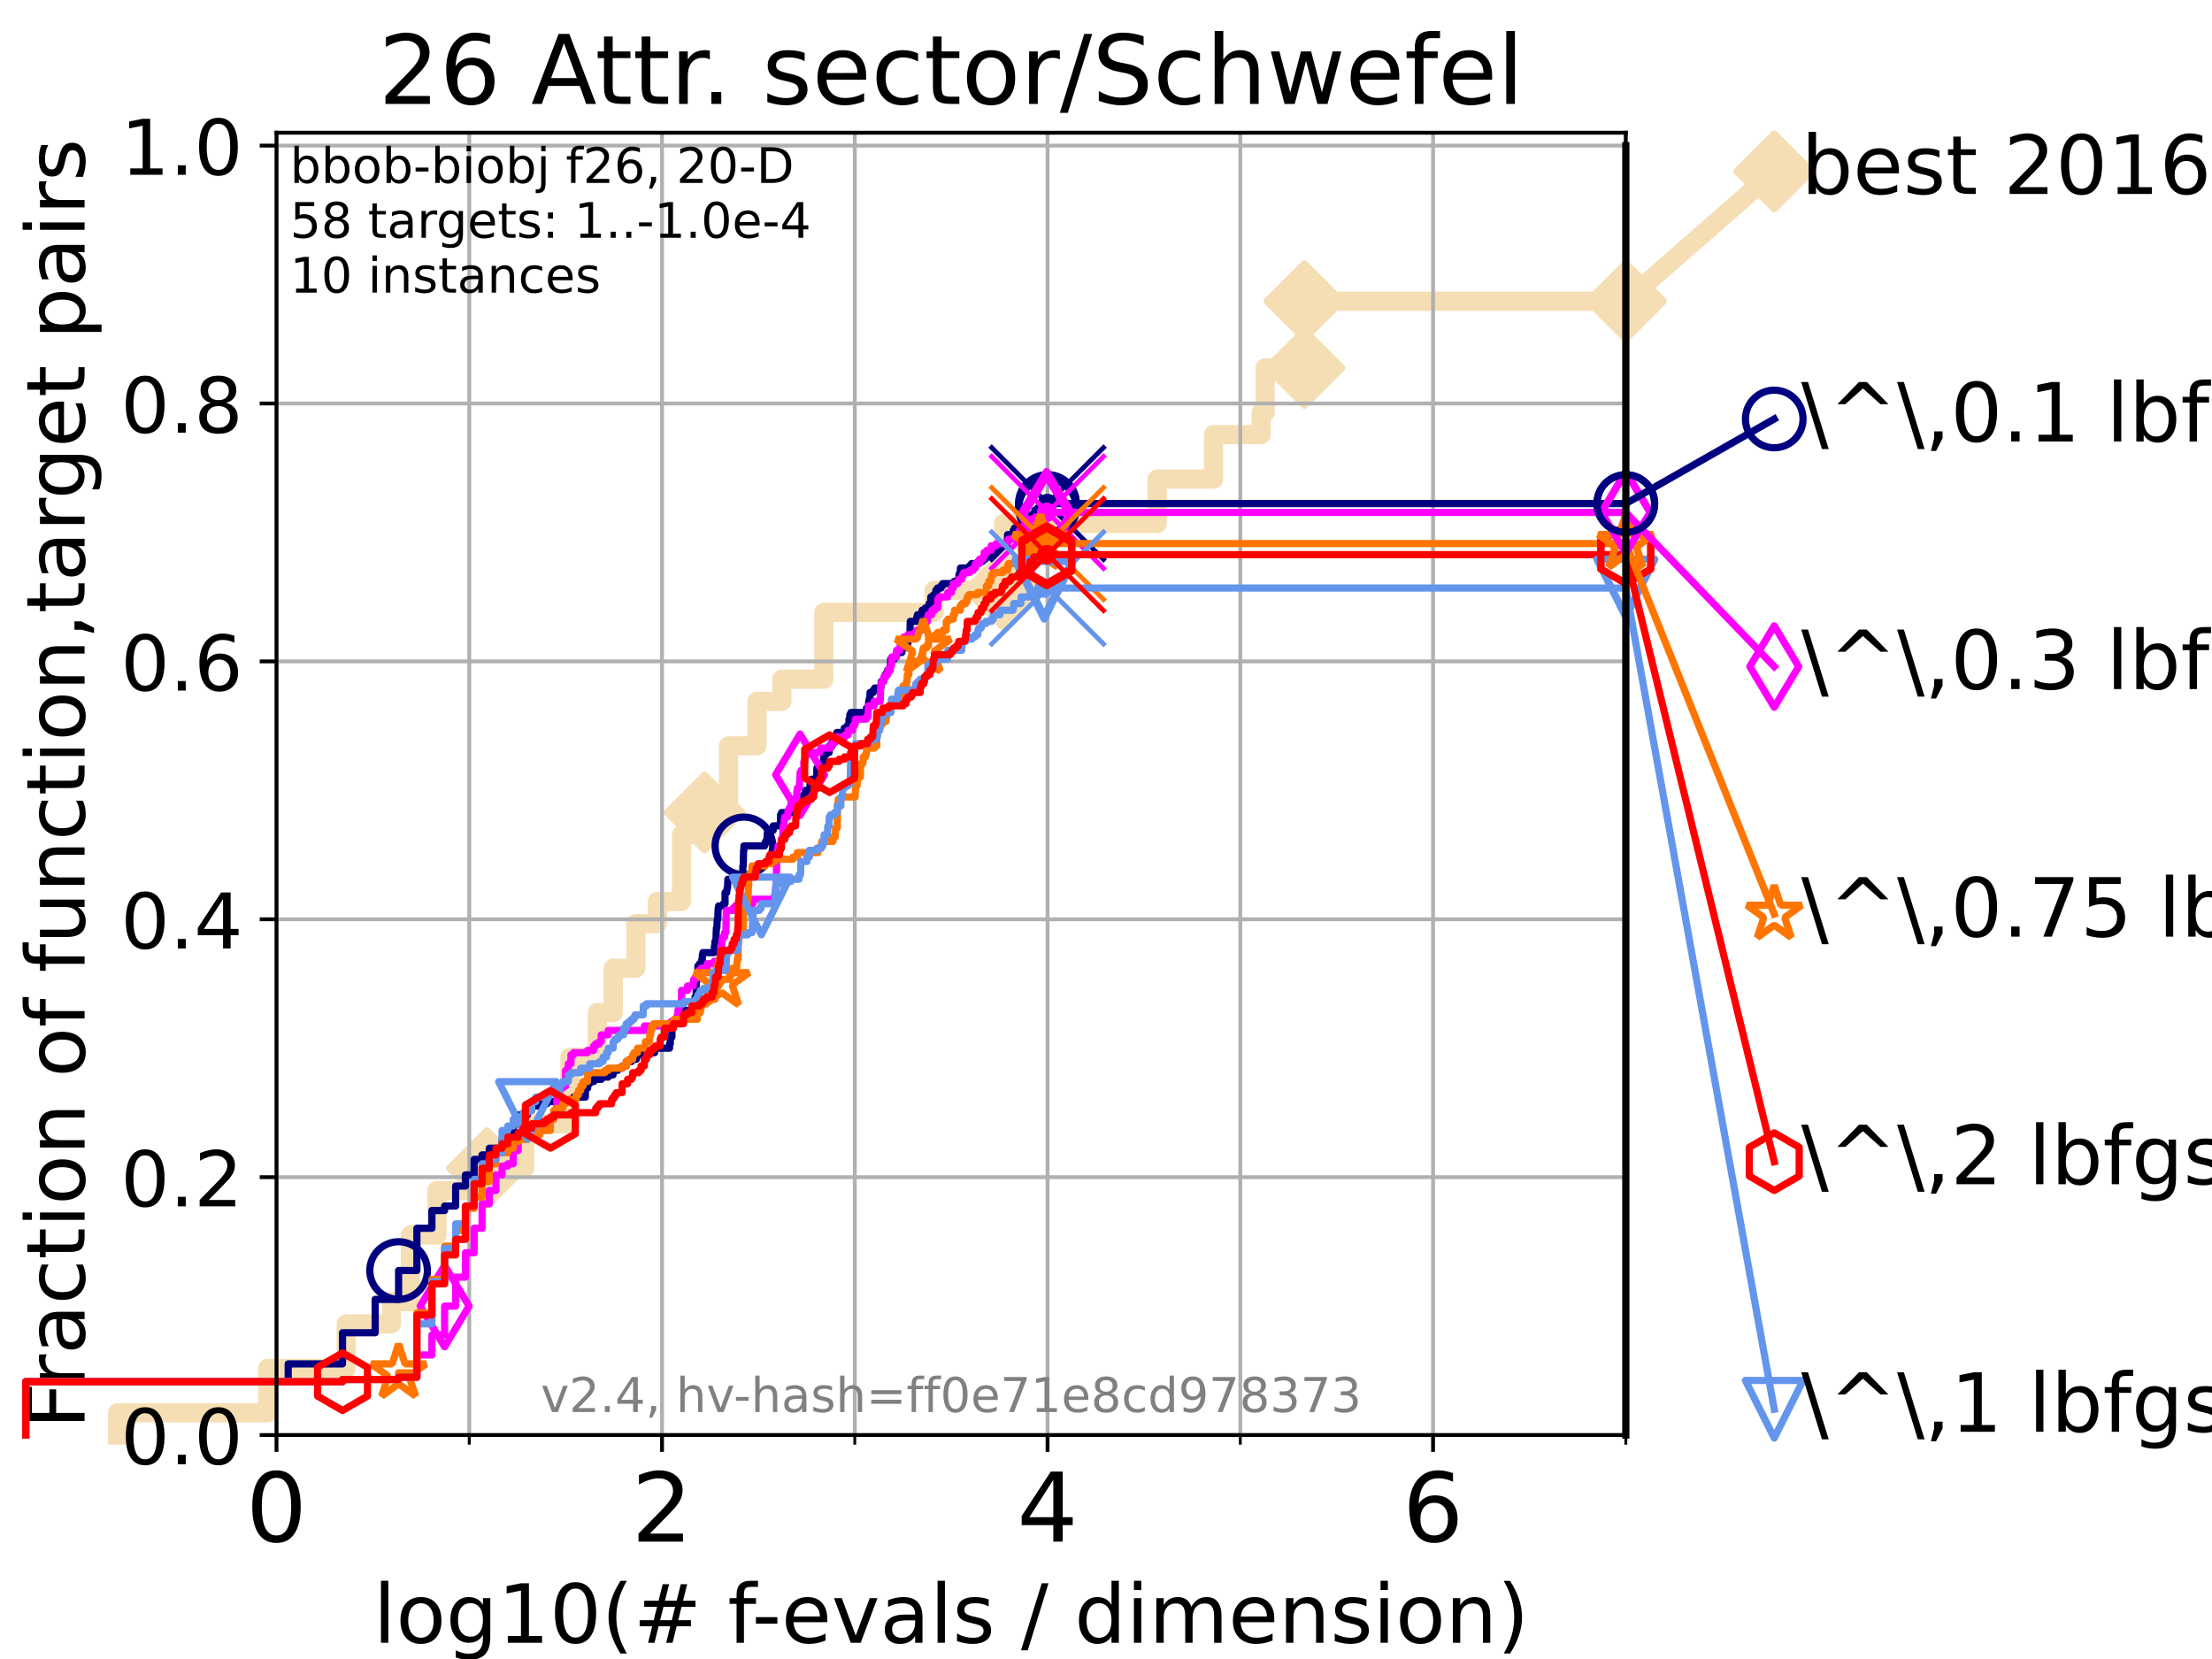 <?xml version="1.0" encoding="utf-8" standalone="no"?>
<!DOCTYPE svg PUBLIC "-//W3C//DTD SVG 1.1//EN"
  "http://www.w3.org/Graphics/SVG/1.1/DTD/svg11.dtd">
<!-- Created with matplotlib (https://matplotlib.org/) -->
<svg height="345.6pt" version="1.1" viewBox="0 0 460.8 345.6" width="460.8pt" xmlns="http://www.w3.org/2000/svg" xmlns:xlink="http://www.w3.org/1999/xlink">
 <defs>
  <style type="text/css">*{stroke-linecap:butt;stroke-linejoin:round;}</style>
 </defs>
 <g id="figure_1">
  <g id="patch_1">
   <path d="M 0 345.6 
L 460.8 345.6 
L 460.8 0 
L 0 0 
z
" style="fill:#ffffff;"/>
  </g>
  <g id="axes_1">
   <g id="patch_2">
    <path d="M 57.6 298.944 
L 338.688 298.944 
L 338.688 27.648 
L 57.6 27.648 
z
" style="fill:#ffffff;"/>
   </g>
   <g id="line2d_1">
    <path d="M 24.516 298.944 
L 24.516 294.313 
L 55.763 294.313 
L 55.763 285.05 
L 72.125 285.05 
L 72.125 275.788 
L 81.557 275.788 
L 81.557 271.157 
L 85.492 271.157 
L 85.492 257.263 
L 91.03 257.263 
L 91.03 248.001 
L 101.436 248.001 
L 101.436 243.37 
L 109.312 243.37 
L 109.312 234.107 
L 118.734 234.107 
L 118.734 220.214 
L 124.426 220.214 
L 124.426 210.951 
L 127.752 210.951 
L 127.752 201.689 
L 132.482 201.689 
L 132.482 192.426 
L 136.934 192.426 
L 136.934 187.795 
L 141.969 187.795 
L 141.969 173.901 
L 146.776 173.901 
L 146.776 169.27 
L 151.76 169.27 
L 151.76 155.377 
L 157.692 155.377 
L 157.692 146.114 
L 162.877 146.114 
L 162.877 141.483 
L 171.626 141.483 
L 171.626 127.589 
L 194.587 127.589 
L 194.587 122.958 
L 209.053 122.958 
L 209.053 109.065 
L 241.056 109.065 
L 241.056 99.802 
L 252.795 99.802 
L 252.795 90.54 
L 262.719 90.54 
L 262.719 85.909 
L 263.539 85.909 
L 263.539 76.646 
L 271.736 76.646 
L 271.736 62.753 
L 338.688 62.753 
" style="fill:none;stroke:#f5deb3;stroke-linecap:square;stroke-width:4;"/>
   </g>
   <g id="line2d_2">
    <defs>
     <path d="M 0 7.778 
L 7.778 0 
L 0 -7.778 
L -7.778 0 
z
" id="mf9ff6f76be" style="stroke:#f5deb3;stroke-linejoin:miter;stroke-width:1.5;"/>
    </defs>
    <g>
     <use style="fill:#f5deb3;stroke:#f5deb3;stroke-linejoin:miter;stroke-width:1.5;" x="101.436" xlink:href="#mf9ff6f76be" y="243.37"/>
     <use style="fill:#f5deb3;stroke:#f5deb3;stroke-linejoin:miter;stroke-width:1.5;" x="146.776" xlink:href="#mf9ff6f76be" y="169.27"/>
     <use style="fill:#f5deb3;stroke:#f5deb3;stroke-linejoin:miter;stroke-width:1.5;" x="209.053" xlink:href="#mf9ff6f76be" y="122.958"/>
     <use style="fill:#f5deb3;stroke:#f5deb3;stroke-linejoin:miter;stroke-width:1.5;" x="271.736" xlink:href="#mf9ff6f76be" y="76.646"/>
     <use style="fill:#f5deb3;stroke:#f5deb3;stroke-linejoin:miter;stroke-width:1.5;" x="271.736" xlink:href="#mf9ff6f76be" y="62.753"/>
     <use style="fill:#f5deb3;stroke:#f5deb3;stroke-linejoin:miter;stroke-width:1.5;" x="338.688" xlink:href="#mf9ff6f76be" y="62.753"/>
    </g>
   </g>
   <g id="line2d_3">
    <path style="fill:none;stroke:#f5deb3;stroke-linecap:square;stroke-width:4;"/>
    <g/>
   </g>
   <g id="line2d_4">
    <path d="M 338.688 62.753 
L 369.608 35.706 
" style="fill:none;stroke:#f5deb3;stroke-linecap:square;stroke-width:4;"/>
    <g>
     <use style="fill:#f5deb3;stroke:#f5deb3;stroke-linejoin:miter;stroke-width:1.5;" x="338.688" xlink:href="#mf9ff6f76be" y="62.753"/>
     <use style="fill:#f5deb3;stroke:#f5deb3;stroke-linejoin:miter;stroke-width:1.5;" x="369.608" xlink:href="#mf9ff6f76be" y="35.706"/>
    </g>
   </g>
   <g id="matplotlib.axis_1">
    <g id="xtick_1">
     <g id="line2d_5">
      <path clip-path="url(#pb61c4a99ed)" d="M 57.6 298.944 
L 57.6 27.648 
" style="fill:none;stroke:#b0b0b0;stroke-linecap:square;stroke-width:0.8;"/>
     </g>
     <g id="line2d_6">
      <defs>
       <path d="M 0 0 
L 0 3.5 
" id="m25aa1dd8e7" style="stroke:#000000;stroke-width:0.8;"/>
      </defs>
      <g>
       <use style="stroke:#000000;stroke-width:0.8;" x="57.6" xlink:href="#m25aa1dd8e7" y="298.944"/>
      </g>
     </g>
     <g id="text_1">
      <!-- 0 -->
      <g transform="translate(51.237 321.141)scale(0.2 -0.2)">
       <defs>
        <path d="M 31.781 66.406 
Q 24.172 66.406 20.328 58.906 
Q 16.5 51.422 16.5 36.375 
Q 16.5 21.391 20.328 13.891 
Q 24.172 6.391 31.781 6.391 
Q 39.453 6.391 43.281 13.891 
Q 47.125 21.391 47.125 36.375 
Q 47.125 51.422 43.281 58.906 
Q 39.453 66.406 31.781 66.406 
z
M 31.781 74.219 
Q 44.047 74.219 50.516 64.516 
Q 56.984 54.828 56.984 36.375 
Q 56.984 17.969 50.516 8.266 
Q 44.047 -1.422 31.781 -1.422 
Q 19.531 -1.422 13.062 8.266 
Q 6.594 17.969 6.594 36.375 
Q 6.594 54.828 13.062 64.516 
Q 19.531 74.219 31.781 74.219 
z
" id="DejaVuSans-48"/>
       </defs>
       <use xlink:href="#DejaVuSans-48"/>
      </g>
     </g>
    </g>
    <g id="xtick_2">
     <g id="line2d_7">
      <path clip-path="url(#pb61c4a99ed)" d="M 137.911 298.944 
L 137.911 27.648 
" style="fill:none;stroke:#b0b0b0;stroke-linecap:square;stroke-width:0.8;"/>
     </g>
     <g id="line2d_8">
      <g>
       <use style="stroke:#000000;stroke-width:0.8;" x="137.911" xlink:href="#m25aa1dd8e7" y="298.944"/>
      </g>
     </g>
     <g id="text_2">
      <!-- 2 -->
      <g transform="translate(131.548 321.141)scale(0.2 -0.2)">
       <defs>
        <path d="M 19.188 8.297 
L 53.609 8.297 
L 53.609 0 
L 7.328 0 
L 7.328 8.297 
Q 12.938 14.109 22.625 23.891 
Q 32.328 33.688 34.812 36.531 
Q 39.547 41.844 41.422 45.531 
Q 43.312 49.219 43.312 52.781 
Q 43.312 58.594 39.234 62.25 
Q 35.156 65.922 28.609 65.922 
Q 23.969 65.922 18.812 64.312 
Q 13.672 62.703 7.812 59.422 
L 7.812 69.391 
Q 13.766 71.781 18.938 73 
Q 24.125 74.219 28.422 74.219 
Q 39.75 74.219 46.484 68.547 
Q 53.219 62.891 53.219 53.422 
Q 53.219 48.922 51.531 44.891 
Q 49.859 40.875 45.406 35.406 
Q 44.188 33.984 37.641 27.219 
Q 31.109 20.453 19.188 8.297 
z
" id="DejaVuSans-50"/>
       </defs>
       <use xlink:href="#DejaVuSans-50"/>
      </g>
     </g>
    </g>
    <g id="xtick_3">
     <g id="line2d_9">
      <path clip-path="url(#pb61c4a99ed)" d="M 218.222 298.944 
L 218.222 27.648 
" style="fill:none;stroke:#b0b0b0;stroke-linecap:square;stroke-width:0.8;"/>
     </g>
     <g id="line2d_10">
      <g>
       <use style="stroke:#000000;stroke-width:0.8;" x="218.222" xlink:href="#m25aa1dd8e7" y="298.944"/>
      </g>
     </g>
     <g id="text_3">
      <!-- 4 -->
      <g transform="translate(211.859 321.141)scale(0.2 -0.2)">
       <defs>
        <path d="M 37.797 64.312 
L 12.891 25.391 
L 37.797 25.391 
z
M 35.203 72.906 
L 47.609 72.906 
L 47.609 25.391 
L 58.016 25.391 
L 58.016 17.188 
L 47.609 17.188 
L 47.609 0 
L 37.797 0 
L 37.797 17.188 
L 4.891 17.188 
L 4.891 26.703 
z
" id="DejaVuSans-52"/>
       </defs>
       <use xlink:href="#DejaVuSans-52"/>
      </g>
     </g>
    </g>
    <g id="xtick_4">
     <g id="line2d_11">
      <path clip-path="url(#pb61c4a99ed)" d="M 298.533 298.944 
L 298.533 27.648 
" style="fill:none;stroke:#b0b0b0;stroke-linecap:square;stroke-width:0.8;"/>
     </g>
     <g id="line2d_12">
      <g>
       <use style="stroke:#000000;stroke-width:0.8;" x="298.533" xlink:href="#m25aa1dd8e7" y="298.944"/>
      </g>
     </g>
     <g id="text_4">
      <!-- 6 -->
      <g transform="translate(292.17 321.141)scale(0.2 -0.2)">
       <defs>
        <path d="M 33.016 40.375 
Q 26.375 40.375 22.484 35.828 
Q 18.609 31.297 18.609 23.391 
Q 18.609 15.531 22.484 10.953 
Q 26.375 6.391 33.016 6.391 
Q 39.656 6.391 43.531 10.953 
Q 47.406 15.531 47.406 23.391 
Q 47.406 31.297 43.531 35.828 
Q 39.656 40.375 33.016 40.375 
z
M 52.594 71.297 
L 52.594 62.312 
Q 48.875 64.062 45.094 64.984 
Q 41.312 65.922 37.594 65.922 
Q 27.828 65.922 22.672 59.328 
Q 17.531 52.734 16.797 39.406 
Q 19.672 43.656 24.016 45.922 
Q 28.375 48.188 33.594 48.188 
Q 44.578 48.188 50.953 41.516 
Q 57.328 34.859 57.328 23.391 
Q 57.328 12.156 50.688 5.359 
Q 44.047 -1.422 33.016 -1.422 
Q 20.359 -1.422 13.672 8.266 
Q 6.984 17.969 6.984 36.375 
Q 6.984 53.656 15.188 63.938 
Q 23.391 74.219 37.203 74.219 
Q 40.922 74.219 44.703 73.484 
Q 48.484 72.75 52.594 71.297 
z
" id="DejaVuSans-54"/>
       </defs>
       <use xlink:href="#DejaVuSans-54"/>
      </g>
     </g>
    </g>
    <g id="xtick_5">
     <g id="line2d_13">
      <path clip-path="url(#pb61c4a99ed)" d="M 97.755 298.944 
L 97.755 27.648 
" style="fill:none;stroke:#b0b0b0;stroke-linecap:square;stroke-width:0.8;"/>
     </g>
     <g id="line2d_14">
      <defs>
       <path d="M 0 0 
L 0 2 
" id="ma285910d3c" style="stroke:#000000;stroke-width:0.6;"/>
      </defs>
      <g>
       <use style="stroke:#000000;stroke-width:0.6;" x="97.755" xlink:href="#ma285910d3c" y="298.944"/>
      </g>
     </g>
    </g>
    <g id="xtick_6">
     <g id="line2d_15">
      <path clip-path="url(#pb61c4a99ed)" d="M 178.066 298.944 
L 178.066 27.648 
" style="fill:none;stroke:#b0b0b0;stroke-linecap:square;stroke-width:0.8;"/>
     </g>
     <g id="line2d_16">
      <g>
       <use style="stroke:#000000;stroke-width:0.6;" x="178.066" xlink:href="#ma285910d3c" y="298.944"/>
      </g>
     </g>
    </g>
    <g id="xtick_7">
     <g id="line2d_17">
      <path clip-path="url(#pb61c4a99ed)" d="M 258.377 298.944 
L 258.377 27.648 
" style="fill:none;stroke:#b0b0b0;stroke-linecap:square;stroke-width:0.8;"/>
     </g>
     <g id="line2d_18">
      <g>
       <use style="stroke:#000000;stroke-width:0.6;" x="258.377" xlink:href="#ma285910d3c" y="298.944"/>
      </g>
     </g>
    </g>
    <g id="xtick_8">
     <g id="line2d_19">
      <path clip-path="url(#pb61c4a99ed)" d="M 338.688 298.944 
L 338.688 27.648 
" style="fill:none;stroke:#b0b0b0;stroke-linecap:square;stroke-width:0.8;"/>
     </g>
     <g id="line2d_20">
      <g>
       <use style="stroke:#000000;stroke-width:0.6;" x="338.688" xlink:href="#ma285910d3c" y="298.944"/>
      </g>
     </g>
    </g>
    <g id="text_5">
     <!-- log10(# f-evals / dimension) -->
     <g transform="translate(77.764 342.218)scale(0.17 -0.17)">
      <defs>
       <path d="M 9.422 75.984 
L 18.406 75.984 
L 18.406 0 
L 9.422 0 
z
" id="DejaVuSans-108"/>
       <path d="M 30.609 48.391 
Q 23.391 48.391 19.188 42.75 
Q 14.984 37.109 14.984 27.297 
Q 14.984 17.484 19.156 11.844 
Q 23.344 6.203 30.609 6.203 
Q 37.797 6.203 41.984 11.859 
Q 46.188 17.531 46.188 27.297 
Q 46.188 37.016 41.984 42.703 
Q 37.797 48.391 30.609 48.391 
z
M 30.609 56 
Q 42.328 56 49.016 48.375 
Q 55.719 40.766 55.719 27.297 
Q 55.719 13.875 49.016 6.219 
Q 42.328 -1.422 30.609 -1.422 
Q 18.844 -1.422 12.172 6.219 
Q 5.516 13.875 5.516 27.297 
Q 5.516 40.766 12.172 48.375 
Q 18.844 56 30.609 56 
z
" id="DejaVuSans-111"/>
       <path d="M 45.406 27.984 
Q 45.406 37.75 41.375 43.109 
Q 37.359 48.484 30.078 48.484 
Q 22.859 48.484 18.828 43.109 
Q 14.797 37.75 14.797 27.984 
Q 14.797 18.266 18.828 12.891 
Q 22.859 7.516 30.078 7.516 
Q 37.359 7.516 41.375 12.891 
Q 45.406 18.266 45.406 27.984 
z
M 54.391 6.781 
Q 54.391 -7.172 48.188 -13.984 
Q 42 -20.797 29.203 -20.797 
Q 24.469 -20.797 20.266 -20.094 
Q 16.062 -19.391 12.109 -17.922 
L 12.109 -9.188 
Q 16.062 -11.328 19.922 -12.344 
Q 23.781 -13.375 27.781 -13.375 
Q 36.625 -13.375 41.016 -8.766 
Q 45.406 -4.156 45.406 5.172 
L 45.406 9.625 
Q 42.625 4.781 38.281 2.391 
Q 33.938 0 27.875 0 
Q 17.828 0 11.672 7.656 
Q 5.516 15.328 5.516 27.984 
Q 5.516 40.672 11.672 48.328 
Q 17.828 56 27.875 56 
Q 33.938 56 38.281 53.609 
Q 42.625 51.219 45.406 46.391 
L 45.406 54.688 
L 54.391 54.688 
z
" id="DejaVuSans-103"/>
       <path d="M 12.406 8.297 
L 28.516 8.297 
L 28.516 63.922 
L 10.984 60.406 
L 10.984 69.391 
L 28.422 72.906 
L 38.281 72.906 
L 38.281 8.297 
L 54.391 8.297 
L 54.391 0 
L 12.406 0 
z
" id="DejaVuSans-49"/>
       <path d="M 31 75.875 
Q 24.469 64.656 21.281 53.656 
Q 18.109 42.672 18.109 31.391 
Q 18.109 20.125 21.312 9.062 
Q 24.516 -2 31 -13.188 
L 23.188 -13.188 
Q 15.875 -1.703 12.234 9.375 
Q 8.594 20.453 8.594 31.391 
Q 8.594 42.281 12.203 53.312 
Q 15.828 64.359 23.188 75.875 
z
" id="DejaVuSans-40"/>
       <path d="M 51.125 44 
L 36.922 44 
L 32.812 27.688 
L 47.125 27.688 
z
M 43.797 71.781 
L 38.719 51.516 
L 52.984 51.516 
L 58.109 71.781 
L 65.922 71.781 
L 60.891 51.516 
L 76.125 51.516 
L 76.125 44 
L 58.984 44 
L 54.984 27.688 
L 70.516 27.688 
L 70.516 20.219 
L 53.078 20.219 
L 48 0 
L 40.188 0 
L 45.219 20.219 
L 30.906 20.219 
L 25.875 0 
L 18.016 0 
L 23.094 20.219 
L 7.719 20.219 
L 7.719 27.688 
L 24.906 27.688 
L 29 44 
L 13.281 44 
L 13.281 51.516 
L 30.906 51.516 
L 35.891 71.781 
z
" id="DejaVuSans-35"/>
       <path id="DejaVuSans-32"/>
       <path d="M 37.109 75.984 
L 37.109 68.5 
L 28.516 68.5 
Q 23.688 68.5 21.797 66.547 
Q 19.922 64.594 19.922 59.516 
L 19.922 54.688 
L 34.719 54.688 
L 34.719 47.703 
L 19.922 47.703 
L 19.922 0 
L 10.891 0 
L 10.891 47.703 
L 2.297 47.703 
L 2.297 54.688 
L 10.891 54.688 
L 10.891 58.5 
Q 10.891 67.625 15.141 71.797 
Q 19.391 75.984 28.609 75.984 
z
" id="DejaVuSans-102"/>
       <path d="M 4.891 31.391 
L 31.203 31.391 
L 31.203 23.391 
L 4.891 23.391 
z
" id="DejaVuSans-45"/>
       <path d="M 56.203 29.594 
L 56.203 25.203 
L 14.891 25.203 
Q 15.484 15.922 20.484 11.062 
Q 25.484 6.203 34.422 6.203 
Q 39.594 6.203 44.453 7.469 
Q 49.312 8.734 54.109 11.281 
L 54.109 2.781 
Q 49.266 0.734 44.188 -0.344 
Q 39.109 -1.422 33.891 -1.422 
Q 20.797 -1.422 13.156 6.188 
Q 5.516 13.812 5.516 26.812 
Q 5.516 40.234 12.766 48.109 
Q 20.016 56 32.328 56 
Q 43.359 56 49.781 48.891 
Q 56.203 41.797 56.203 29.594 
z
M 47.219 32.234 
Q 47.125 39.594 43.094 43.984 
Q 39.062 48.391 32.422 48.391 
Q 24.906 48.391 20.391 44.141 
Q 15.875 39.891 15.188 32.172 
z
" id="DejaVuSans-101"/>
       <path d="M 2.984 54.688 
L 12.5 54.688 
L 29.594 8.797 
L 46.688 54.688 
L 56.203 54.688 
L 35.688 0 
L 23.484 0 
z
" id="DejaVuSans-118"/>
       <path d="M 34.281 27.484 
Q 23.391 27.484 19.188 25 
Q 14.984 22.516 14.984 16.5 
Q 14.984 11.719 18.141 8.906 
Q 21.297 6.109 26.703 6.109 
Q 34.188 6.109 38.703 11.406 
Q 43.219 16.703 43.219 25.484 
L 43.219 27.484 
z
M 52.203 31.203 
L 52.203 0 
L 43.219 0 
L 43.219 8.297 
Q 40.141 3.328 35.547 0.953 
Q 30.953 -1.422 24.312 -1.422 
Q 15.922 -1.422 10.953 3.297 
Q 6 8.016 6 15.922 
Q 6 25.141 12.172 29.828 
Q 18.359 34.516 30.609 34.516 
L 43.219 34.516 
L 43.219 35.406 
Q 43.219 41.609 39.141 45 
Q 35.062 48.391 27.688 48.391 
Q 23 48.391 18.547 47.266 
Q 14.109 46.141 10.016 43.891 
L 10.016 52.203 
Q 14.938 54.109 19.578 55.047 
Q 24.219 56 28.609 56 
Q 40.484 56 46.344 49.844 
Q 52.203 43.703 52.203 31.203 
z
" id="DejaVuSans-97"/>
       <path d="M 44.281 53.078 
L 44.281 44.578 
Q 40.484 46.531 36.375 47.5 
Q 32.281 48.484 27.875 48.484 
Q 21.188 48.484 17.844 46.438 
Q 14.5 44.391 14.5 40.281 
Q 14.5 37.156 16.891 35.375 
Q 19.281 33.594 26.516 31.984 
L 29.594 31.297 
Q 39.156 29.25 43.188 25.516 
Q 47.219 21.781 47.219 15.094 
Q 47.219 7.469 41.188 3.016 
Q 35.156 -1.422 24.609 -1.422 
Q 20.219 -1.422 15.453 -0.562 
Q 10.688 0.297 5.422 2 
L 5.422 11.281 
Q 10.406 8.688 15.234 7.391 
Q 20.062 6.109 24.812 6.109 
Q 31.156 6.109 34.562 8.281 
Q 37.984 10.453 37.984 14.406 
Q 37.984 18.062 35.516 20.016 
Q 33.062 21.969 24.703 23.781 
L 21.578 24.516 
Q 13.234 26.266 9.516 29.906 
Q 5.812 33.547 5.812 39.891 
Q 5.812 47.609 11.281 51.797 
Q 16.75 56 26.812 56 
Q 31.781 56 36.172 55.266 
Q 40.578 54.547 44.281 53.078 
z
" id="DejaVuSans-115"/>
       <path d="M 25.391 72.906 
L 33.688 72.906 
L 8.297 -9.281 
L 0 -9.281 
z
" id="DejaVuSans-47"/>
       <path d="M 45.406 46.391 
L 45.406 75.984 
L 54.391 75.984 
L 54.391 0 
L 45.406 0 
L 45.406 8.203 
Q 42.578 3.328 38.25 0.953 
Q 33.938 -1.422 27.875 -1.422 
Q 17.969 -1.422 11.734 6.484 
Q 5.516 14.406 5.516 27.297 
Q 5.516 40.188 11.734 48.094 
Q 17.969 56 27.875 56 
Q 33.938 56 38.25 53.625 
Q 42.578 51.266 45.406 46.391 
z
M 14.797 27.297 
Q 14.797 17.391 18.875 11.75 
Q 22.953 6.109 30.078 6.109 
Q 37.203 6.109 41.297 11.75 
Q 45.406 17.391 45.406 27.297 
Q 45.406 37.203 41.297 42.844 
Q 37.203 48.484 30.078 48.484 
Q 22.953 48.484 18.875 42.844 
Q 14.797 37.203 14.797 27.297 
z
" id="DejaVuSans-100"/>
       <path d="M 9.422 54.688 
L 18.406 54.688 
L 18.406 0 
L 9.422 0 
z
M 9.422 75.984 
L 18.406 75.984 
L 18.406 64.594 
L 9.422 64.594 
z
" id="DejaVuSans-105"/>
       <path d="M 52 44.188 
Q 55.375 50.25 60.062 53.125 
Q 64.75 56 71.094 56 
Q 79.641 56 84.281 50.016 
Q 88.922 44.047 88.922 33.016 
L 88.922 0 
L 79.891 0 
L 79.891 32.719 
Q 79.891 40.578 77.094 44.375 
Q 74.312 48.188 68.609 48.188 
Q 61.625 48.188 57.562 43.547 
Q 53.516 38.922 53.516 30.906 
L 53.516 0 
L 44.484 0 
L 44.484 32.719 
Q 44.484 40.625 41.703 44.406 
Q 38.922 48.188 33.109 48.188 
Q 26.219 48.188 22.156 43.531 
Q 18.109 38.875 18.109 30.906 
L 18.109 0 
L 9.078 0 
L 9.078 54.688 
L 18.109 54.688 
L 18.109 46.188 
Q 21.188 51.219 25.484 53.609 
Q 29.781 56 35.688 56 
Q 41.656 56 45.828 52.969 
Q 50 49.953 52 44.188 
z
" id="DejaVuSans-109"/>
       <path d="M 54.891 33.016 
L 54.891 0 
L 45.906 0 
L 45.906 32.719 
Q 45.906 40.484 42.875 44.328 
Q 39.844 48.188 33.797 48.188 
Q 26.516 48.188 22.312 43.547 
Q 18.109 38.922 18.109 30.906 
L 18.109 0 
L 9.078 0 
L 9.078 54.688 
L 18.109 54.688 
L 18.109 46.188 
Q 21.344 51.125 25.703 53.562 
Q 30.078 56 35.797 56 
Q 45.219 56 50.047 50.172 
Q 54.891 44.344 54.891 33.016 
z
" id="DejaVuSans-110"/>
       <path d="M 8.016 75.875 
L 15.828 75.875 
Q 23.141 64.359 26.781 53.312 
Q 30.422 42.281 30.422 31.391 
Q 30.422 20.453 26.781 9.375 
Q 23.141 -1.703 15.828 -13.188 
L 8.016 -13.188 
Q 14.5 -2 17.703 9.062 
Q 20.906 20.125 20.906 31.391 
Q 20.906 42.672 17.703 53.656 
Q 14.5 64.656 8.016 75.875 
z
" id="DejaVuSans-41"/>
      </defs>
      <use xlink:href="#DejaVuSans-108"/>
      <use x="27.783" xlink:href="#DejaVuSans-111"/>
      <use x="88.965" xlink:href="#DejaVuSans-103"/>
      <use x="152.441" xlink:href="#DejaVuSans-49"/>
      <use x="216.064" xlink:href="#DejaVuSans-48"/>
      <use x="279.688" xlink:href="#DejaVuSans-40"/>
      <use x="318.701" xlink:href="#DejaVuSans-35"/>
      <use x="402.49" xlink:href="#DejaVuSans-32"/>
      <use x="434.277" xlink:href="#DejaVuSans-102"/>
      <use x="463.982" xlink:href="#DejaVuSans-45"/>
      <use x="500.066" xlink:href="#DejaVuSans-101"/>
      <use x="561.59" xlink:href="#DejaVuSans-118"/>
      <use x="620.77" xlink:href="#DejaVuSans-97"/>
      <use x="682.049" xlink:href="#DejaVuSans-108"/>
      <use x="709.832" xlink:href="#DejaVuSans-115"/>
      <use x="761.932" xlink:href="#DejaVuSans-32"/>
      <use x="793.719" xlink:href="#DejaVuSans-47"/>
      <use x="827.41" xlink:href="#DejaVuSans-32"/>
      <use x="859.197" xlink:href="#DejaVuSans-100"/>
      <use x="922.674" xlink:href="#DejaVuSans-105"/>
      <use x="950.457" xlink:href="#DejaVuSans-109"/>
      <use x="1047.869" xlink:href="#DejaVuSans-101"/>
      <use x="1109.393" xlink:href="#DejaVuSans-110"/>
      <use x="1172.771" xlink:href="#DejaVuSans-115"/>
      <use x="1224.871" xlink:href="#DejaVuSans-105"/>
      <use x="1252.654" xlink:href="#DejaVuSans-111"/>
      <use x="1313.836" xlink:href="#DejaVuSans-110"/>
      <use x="1377.215" xlink:href="#DejaVuSans-41"/>
     </g>
    </g>
   </g>
   <g id="matplotlib.axis_2">
    <g id="ytick_1">
     <g id="line2d_21">
      <path clip-path="url(#pb61c4a99ed)" d="M 57.6 298.944 
L 338.688 298.944 
" style="fill:none;stroke:#b0b0b0;stroke-linecap:square;stroke-width:0.8;"/>
     </g>
     <g id="line2d_22">
      <defs>
       <path d="M 0 0 
L -3.5 0 
" id="m153e3f5f7e" style="stroke:#000000;stroke-width:0.8;"/>
      </defs>
      <g>
       <use style="stroke:#000000;stroke-width:0.8;" x="57.6" xlink:href="#m153e3f5f7e" y="298.944"/>
      </g>
     </g>
     <g id="text_6">
      <!-- 0.0 -->
      <g transform="translate(25.155 305.023)scale(0.16 -0.16)">
       <defs>
        <path d="M 10.688 12.406 
L 21 12.406 
L 21 0 
L 10.688 0 
z
" id="DejaVuSans-46"/>
       </defs>
       <use xlink:href="#DejaVuSans-48"/>
       <use x="63.623" xlink:href="#DejaVuSans-46"/>
       <use x="95.41" xlink:href="#DejaVuSans-48"/>
      </g>
     </g>
    </g>
    <g id="ytick_2">
     <g id="line2d_23">
      <path clip-path="url(#pb61c4a99ed)" d="M 57.6 245.222 
L 338.688 245.222 
" style="fill:none;stroke:#b0b0b0;stroke-linecap:square;stroke-width:0.8;"/>
     </g>
     <g id="line2d_24">
      <g>
       <use style="stroke:#000000;stroke-width:0.8;" x="57.6" xlink:href="#m153e3f5f7e" y="245.222"/>
      </g>
     </g>
     <g id="text_7">
      <!-- 0.2 -->
      <g transform="translate(25.155 251.301)scale(0.16 -0.16)">
       <use xlink:href="#DejaVuSans-48"/>
       <use x="63.623" xlink:href="#DejaVuSans-46"/>
       <use x="95.41" xlink:href="#DejaVuSans-50"/>
      </g>
     </g>
    </g>
    <g id="ytick_3">
     <g id="line2d_25">
      <path clip-path="url(#pb61c4a99ed)" d="M 57.6 191.5 
L 338.688 191.5 
" style="fill:none;stroke:#b0b0b0;stroke-linecap:square;stroke-width:0.8;"/>
     </g>
     <g id="line2d_26">
      <g>
       <use style="stroke:#000000;stroke-width:0.8;" x="57.6" xlink:href="#m153e3f5f7e" y="191.5"/>
      </g>
     </g>
     <g id="text_8">
      <!-- 0.4 -->
      <g transform="translate(25.155 197.579)scale(0.16 -0.16)">
       <use xlink:href="#DejaVuSans-48"/>
       <use x="63.623" xlink:href="#DejaVuSans-46"/>
       <use x="95.41" xlink:href="#DejaVuSans-52"/>
      </g>
     </g>
    </g>
    <g id="ytick_4">
     <g id="line2d_27">
      <path clip-path="url(#pb61c4a99ed)" d="M 57.6 137.778 
L 338.688 137.778 
" style="fill:none;stroke:#b0b0b0;stroke-linecap:square;stroke-width:0.8;"/>
     </g>
     <g id="line2d_28">
      <g>
       <use style="stroke:#000000;stroke-width:0.8;" x="57.6" xlink:href="#m153e3f5f7e" y="137.778"/>
      </g>
     </g>
     <g id="text_9">
      <!-- 0.6 -->
      <g transform="translate(25.155 143.857)scale(0.16 -0.16)">
       <use xlink:href="#DejaVuSans-48"/>
       <use x="63.623" xlink:href="#DejaVuSans-46"/>
       <use x="95.41" xlink:href="#DejaVuSans-54"/>
      </g>
     </g>
    </g>
    <g id="ytick_5">
     <g id="line2d_29">
      <path clip-path="url(#pb61c4a99ed)" d="M 57.6 84.056 
L 338.688 84.056 
" style="fill:none;stroke:#b0b0b0;stroke-linecap:square;stroke-width:0.8;"/>
     </g>
     <g id="line2d_30">
      <g>
       <use style="stroke:#000000;stroke-width:0.8;" x="57.6" xlink:href="#m153e3f5f7e" y="84.056"/>
      </g>
     </g>
     <g id="text_10">
      <!-- 0.8 -->
      <g transform="translate(25.155 90.135)scale(0.16 -0.16)">
       <defs>
        <path d="M 31.781 34.625 
Q 24.75 34.625 20.719 30.859 
Q 16.703 27.094 16.703 20.516 
Q 16.703 13.922 20.719 10.156 
Q 24.75 6.391 31.781 6.391 
Q 38.812 6.391 42.859 10.172 
Q 46.922 13.969 46.922 20.516 
Q 46.922 27.094 42.891 30.859 
Q 38.875 34.625 31.781 34.625 
z
M 21.922 38.812 
Q 15.578 40.375 12.031 44.719 
Q 8.5 49.078 8.5 55.328 
Q 8.5 64.062 14.719 69.141 
Q 20.953 74.219 31.781 74.219 
Q 42.672 74.219 48.875 69.141 
Q 55.078 64.062 55.078 55.328 
Q 55.078 49.078 51.531 44.719 
Q 48 40.375 41.703 38.812 
Q 48.828 37.156 52.797 32.312 
Q 56.781 27.484 56.781 20.516 
Q 56.781 9.906 50.312 4.234 
Q 43.844 -1.422 31.781 -1.422 
Q 19.734 -1.422 13.25 4.234 
Q 6.781 9.906 6.781 20.516 
Q 6.781 27.484 10.781 32.312 
Q 14.797 37.156 21.922 38.812 
z
M 18.312 54.391 
Q 18.312 48.734 21.844 45.562 
Q 25.391 42.391 31.781 42.391 
Q 38.141 42.391 41.719 45.562 
Q 45.312 48.734 45.312 54.391 
Q 45.312 60.062 41.719 63.234 
Q 38.141 66.406 31.781 66.406 
Q 25.391 66.406 21.844 63.234 
Q 18.312 60.062 18.312 54.391 
z
" id="DejaVuSans-56"/>
       </defs>
       <use xlink:href="#DejaVuSans-48"/>
       <use x="63.623" xlink:href="#DejaVuSans-46"/>
       <use x="95.41" xlink:href="#DejaVuSans-56"/>
      </g>
     </g>
    </g>
    <g id="ytick_6">
     <g id="line2d_31">
      <path clip-path="url(#pb61c4a99ed)" d="M 57.6 30.334 
L 338.688 30.334 
" style="fill:none;stroke:#b0b0b0;stroke-linecap:square;stroke-width:0.8;"/>
     </g>
     <g id="line2d_32">
      <g>
       <use style="stroke:#000000;stroke-width:0.8;" x="57.6" xlink:href="#m153e3f5f7e" y="30.334"/>
      </g>
     </g>
     <g id="text_11">
      <!-- 1.0 -->
      <g transform="translate(25.155 36.413)scale(0.16 -0.16)">
       <use xlink:href="#DejaVuSans-49"/>
       <use x="63.623" xlink:href="#DejaVuSans-46"/>
       <use x="95.41" xlink:href="#DejaVuSans-48"/>
      </g>
     </g>
    </g>
    <g id="text_12">
     <!-- Fraction of function,target pairs -->
     <g transform="translate(17.62 297.681)rotate(-90)scale(0.17 -0.17)">
      <defs>
       <path d="M 9.812 72.906 
L 51.703 72.906 
L 51.703 64.594 
L 19.672 64.594 
L 19.672 43.109 
L 48.578 43.109 
L 48.578 34.812 
L 19.672 34.812 
L 19.672 0 
L 9.812 0 
z
" id="DejaVuSans-70"/>
       <path d="M 41.109 46.297 
Q 39.594 47.172 37.812 47.578 
Q 36.031 48 33.891 48 
Q 26.266 48 22.188 43.047 
Q 18.109 38.094 18.109 28.812 
L 18.109 0 
L 9.078 0 
L 9.078 54.688 
L 18.109 54.688 
L 18.109 46.188 
Q 20.953 51.172 25.484 53.578 
Q 30.031 56 36.531 56 
Q 37.453 56 38.578 55.875 
Q 39.703 55.766 41.062 55.516 
z
" id="DejaVuSans-114"/>
       <path d="M 48.781 52.594 
L 48.781 44.188 
Q 44.969 46.297 41.141 47.344 
Q 37.312 48.391 33.406 48.391 
Q 24.656 48.391 19.812 42.844 
Q 14.984 37.312 14.984 27.297 
Q 14.984 17.281 19.812 11.734 
Q 24.656 6.203 33.406 6.203 
Q 37.312 6.203 41.141 7.25 
Q 44.969 8.297 48.781 10.406 
L 48.781 2.094 
Q 45.016 0.344 40.984 -0.531 
Q 36.969 -1.422 32.422 -1.422 
Q 20.062 -1.422 12.781 6.344 
Q 5.516 14.109 5.516 27.297 
Q 5.516 40.672 12.859 48.328 
Q 20.219 56 33.016 56 
Q 37.156 56 41.109 55.141 
Q 45.062 54.297 48.781 52.594 
z
" id="DejaVuSans-99"/>
       <path d="M 18.312 70.219 
L 18.312 54.688 
L 36.812 54.688 
L 36.812 47.703 
L 18.312 47.703 
L 18.312 18.016 
Q 18.312 11.328 20.141 9.422 
Q 21.969 7.516 27.594 7.516 
L 36.812 7.516 
L 36.812 0 
L 27.594 0 
Q 17.188 0 13.234 3.875 
Q 9.281 7.766 9.281 18.016 
L 9.281 47.703 
L 2.688 47.703 
L 2.688 54.688 
L 9.281 54.688 
L 9.281 70.219 
z
" id="DejaVuSans-116"/>
       <path d="M 8.5 21.578 
L 8.5 54.688 
L 17.484 54.688 
L 17.484 21.922 
Q 17.484 14.156 20.5 10.266 
Q 23.531 6.391 29.594 6.391 
Q 36.859 6.391 41.078 11.031 
Q 45.312 15.672 45.312 23.688 
L 45.312 54.688 
L 54.297 54.688 
L 54.297 0 
L 45.312 0 
L 45.312 8.406 
Q 42.047 3.422 37.719 1 
Q 33.406 -1.422 27.688 -1.422 
Q 18.266 -1.422 13.375 4.438 
Q 8.5 10.297 8.5 21.578 
z
M 31.109 56 
z
" id="DejaVuSans-117"/>
       <path d="M 11.719 12.406 
L 22.016 12.406 
L 22.016 4 
L 14.016 -11.625 
L 7.719 -11.625 
L 11.719 4 
z
" id="DejaVuSans-44"/>
       <path d="M 18.109 8.203 
L 18.109 -20.797 
L 9.078 -20.797 
L 9.078 54.688 
L 18.109 54.688 
L 18.109 46.391 
Q 20.953 51.266 25.266 53.625 
Q 29.594 56 35.594 56 
Q 45.562 56 51.781 48.094 
Q 58.016 40.188 58.016 27.297 
Q 58.016 14.406 51.781 6.484 
Q 45.562 -1.422 35.594 -1.422 
Q 29.594 -1.422 25.266 0.953 
Q 20.953 3.328 18.109 8.203 
z
M 48.688 27.297 
Q 48.688 37.203 44.609 42.844 
Q 40.531 48.484 33.406 48.484 
Q 26.266 48.484 22.188 42.844 
Q 18.109 37.203 18.109 27.297 
Q 18.109 17.391 22.188 11.75 
Q 26.266 6.109 33.406 6.109 
Q 40.531 6.109 44.609 11.75 
Q 48.688 17.391 48.688 27.297 
z
" id="DejaVuSans-112"/>
      </defs>
      <use xlink:href="#DejaVuSans-70"/>
      <use x="50.27" xlink:href="#DejaVuSans-114"/>
      <use x="91.383" xlink:href="#DejaVuSans-97"/>
      <use x="152.662" xlink:href="#DejaVuSans-99"/>
      <use x="207.643" xlink:href="#DejaVuSans-116"/>
      <use x="246.852" xlink:href="#DejaVuSans-105"/>
      <use x="274.635" xlink:href="#DejaVuSans-111"/>
      <use x="335.816" xlink:href="#DejaVuSans-110"/>
      <use x="399.195" xlink:href="#DejaVuSans-32"/>
      <use x="430.982" xlink:href="#DejaVuSans-111"/>
      <use x="492.164" xlink:href="#DejaVuSans-102"/>
      <use x="527.369" xlink:href="#DejaVuSans-32"/>
      <use x="559.156" xlink:href="#DejaVuSans-102"/>
      <use x="594.361" xlink:href="#DejaVuSans-117"/>
      <use x="657.74" xlink:href="#DejaVuSans-110"/>
      <use x="721.119" xlink:href="#DejaVuSans-99"/>
      <use x="776.1" xlink:href="#DejaVuSans-116"/>
      <use x="815.309" xlink:href="#DejaVuSans-105"/>
      <use x="843.092" xlink:href="#DejaVuSans-111"/>
      <use x="904.273" xlink:href="#DejaVuSans-110"/>
      <use x="967.652" xlink:href="#DejaVuSans-44"/>
      <use x="999.439" xlink:href="#DejaVuSans-116"/>
      <use x="1038.648" xlink:href="#DejaVuSans-97"/>
      <use x="1099.928" xlink:href="#DejaVuSans-114"/>
      <use x="1139.291" xlink:href="#DejaVuSans-103"/>
      <use x="1202.768" xlink:href="#DejaVuSans-101"/>
      <use x="1264.291" xlink:href="#DejaVuSans-116"/>
      <use x="1303.5" xlink:href="#DejaVuSans-32"/>
      <use x="1335.287" xlink:href="#DejaVuSans-112"/>
      <use x="1398.764" xlink:href="#DejaVuSans-97"/>
      <use x="1460.043" xlink:href="#DejaVuSans-105"/>
      <use x="1487.826" xlink:href="#DejaVuSans-114"/>
      <use x="1528.939" xlink:href="#DejaVuSans-115"/>
     </g>
    </g>
   </g>
   <g id="line2d_33">
    <defs>
     <path d="M 0 1.5 
C 0.398 1.5 0.779 1.342 1.061 1.061 
C 1.342 0.779 1.5 0.398 1.5 0 
C 1.5 -0.398 1.342 -0.779 1.061 -1.061 
C 0.779 -1.342 0.398 -1.5 0 -1.5 
C -0.398 -1.5 -0.779 -1.342 -1.061 -1.061 
C -1.342 -0.779 -1.5 -0.398 -1.5 0 
C -1.5 0.398 -1.342 0.779 -1.061 1.061 
C -0.779 1.342 -0.398 1.5 0 1.5 
z
" id="m1baf8ae566" style="stroke:#f5deb3;"/>
    </defs>
    <g>
     <use style="fill:#f5deb3;stroke:#f5deb3;" x="271.736" xlink:href="#m1baf8ae566" y="62.753"/>
     <use style="fill:#f5deb3;stroke:#f5deb3;" x="271.736" xlink:href="#m1baf8ae566" y="62.753"/>
    </g>
   </g>
   <g id="line2d_34">
    <defs>
     <path d="M 0 1.5 
C 0.398 1.5 0.779 1.342 1.061 1.061 
C 1.342 0.779 1.5 0.398 1.5 0 
C 1.5 -0.398 1.342 -0.779 1.061 -1.061 
C 0.779 -1.342 0.398 -1.5 0 -1.5 
C -0.398 -1.5 -0.779 -1.342 -1.061 -1.061 
C -1.342 -0.779 -1.5 -0.398 -1.5 0 
C -1.5 0.398 -1.342 0.779 -1.061 1.061 
C -0.779 1.342 -0.398 1.5 0 1.5 
z
" id="m419b48f5d6" style="stroke:#000080;"/>
    </defs>
    <g>
     <use style="fill:#000080;stroke:#000080;" x="218.213" xlink:href="#m419b48f5d6" y="104.897"/>
     <use style="fill:#000080;stroke:#000080;" x="218.213" xlink:href="#m419b48f5d6" y="104.897"/>
    </g>
   </g>
   <g id="line2d_35">
    <path d="M 5.357 298.944 
L 5.357 287.829 
L 60.037 287.829 
L 60.037 284.124 
L 71.35 284.124 
L 71.35 277.64 
L 78.155 277.64 
L 78.155 270.694 
L 83.037 270.694 
L 83.037 264.673 
L 86.847 264.673 
L 86.847 255.874 
L 89.973 255.874 
L 89.973 252.169 
L 92.622 252.169 
L 92.622 251.243 
L 94.921 251.243 
L 94.921 247.075 
L 96.952 247.075 
L 96.952 244.759 
L 98.772 244.759 
L 98.772 241.517 
L 100.419 241.517 
L 100.419 240.591 
L 101.924 240.591 
L 101.924 239.201 
L 104.592 239.201 
L 104.592 237.349 
L 105.788 237.349 
L 105.788 235.96 
L 106.906 235.96 
L 106.906 234.107 
L 107.957 234.107 
L 107.957 232.255 
L 109.887 232.255 
L 109.887 231.328 
L 110.777 231.328 
L 110.777 230.402 
L 112.432 230.402 
L 112.432 229.939 
L 113.943 229.939 
L 113.943 229.476 
L 119.478 229.476 
L 119.478 228.55 
L 121.931 228.55 
L 121.953 226.697 
L 122.405 226.697 
L 122.405 225.771 
L 122.824 225.771 
L 122.824 225.308 
L 123.692 225.308 
L 123.692 224.845 
L 125.274 224.845 
L 125.274 224.382 
L 126.707 224.382 
L 126.707 223.918 
L 127.721 223.918 
L 127.721 222.992 
L 128.68 222.992 
L 128.68 222.529 
L 129.588 222.529 
L 129.588 222.066 
L 130.465 222.066 
L 130.465 221.14 
L 131.541 221.14 
L 131.541 220.677 
L 132.565 220.677 
L 132.565 219.75 
L 133.767 219.75 
L 133.767 219.287 
L 136.362 219.287 
L 136.362 218.361 
L 139.478 218.361 
L 139.478 217.435 
L 139.644 217.435 
L 139.644 216.045 
L 139.973 216.045 
L 139.973 214.193 
L 140.135 214.193 
L 140.135 213.267 
L 142.113 213.267 
L 142.113 211.414 
L 142.68 211.414 
L 142.68 210.488 
L 144.27 210.488 
L 144.27 210.025 
L 144.528 210.025 
L 144.528 209.099 
L 144.659 209.099 
L 144.659 208.635 
L 144.783 208.635 
L 144.783 207.709 
L 145.023 207.709 
L 145.023 204.467 
L 145.144 204.467 
L 145.144 203.541 
L 145.384 203.541 
L 145.384 201.226 
L 145.733 201.226 
L 145.733 200.762 
L 146.2 200.762 
L 146.2 199.836 
L 146.313 199.836 
L 146.313 198.91 
L 146.426 198.91 
L 146.426 198.447 
L 148.747 198.447 
L 148.841 197.057 
L 148.938 197.057 
L 148.938 196.131 
L 149.132 196.131 
L 149.232 193.353 
L 149.328 193.353 
L 149.423 191.5 
L 149.517 191.5 
L 149.611 189.184 
L 149.704 189.184 
L 149.704 188.721 
L 150.7 188.721 
L 150.7 188.258 
L 151.04 188.258 
L 151.04 185.943 
L 151.381 185.943 
L 151.466 185.016 
L 151.55 185.016 
L 151.633 183.164 
L 153.687 183.164 
L 153.687 182.701 
L 154.688 182.701 
L 154.758 180.385 
L 154.827 180.385 
L 154.897 177.143 
L 154.966 177.143 
L 154.966 176.217 
L 159.278 176.217 
L 159.278 175.754 
L 159.487 175.754 
L 159.487 175.291 
L 159.751 175.291 
L 159.855 173.438 
L 159.964 173.438 
L 159.964 172.975 
L 161.07 172.975 
L 161.07 172.049 
L 162.417 172.049 
L 162.417 171.586 
L 162.602 171.586 
L 162.602 169.733 
L 162.823 169.733 
L 162.823 169.27 
L 164.89 169.27 
L 164.89 168.807 
L 165.693 168.807 
L 165.693 168.344 
L 165.914 168.344 
L 165.914 167.881 
L 166.058 167.881 
L 166.058 167.418 
L 167.325 167.418 
L 167.427 165.565 
L 167.795 165.565 
L 167.795 164.639 
L 168.695 164.639 
L 168.755 163.25 
L 169.126 163.25 
L 169.126 162.323 
L 170.137 162.323 
L 170.166 160.008 
L 171.147 160.008 
L 171.147 159.082 
L 171.548 159.082 
L 171.602 157.692 
L 171.681 157.692 
L 171.681 157.229 
L 172.05 157.229 
L 172.05 156.766 
L 172.731 156.766 
L 172.786 155.377 
L 173.348 155.377 
L 173.348 154.45 
L 174.191 154.45 
L 174.191 153.524 
L 174.328 153.524 
L 174.329 152.598 
L 175.851 152.598 
L 175.872 151.672 
L 176.464 151.672 
L 176.464 151.209 
L 176.835 151.209 
L 176.855 149.819 
L 177.031 149.819 
L 177.031 148.893 
L 177.251 148.893 
L 177.251 148.43 
L 180.434 148.43 
L 180.513 147.504 
L 180.939 147.504 
L 180.955 146.114 
L 181.063 146.114 
L 181.063 145.651 
L 181.199 145.651 
L 181.244 144.262 
L 181.886 144.262 
L 181.886 143.799 
L 182.21 143.799 
L 182.21 143.336 
L 183.501 143.336 
L 183.581 141.946 
L 184.107 141.946 
L 184.21 141.02 
L 184.377 141.02 
L 184.377 140.557 
L 184.707 140.557 
L 184.707 140.094 
L 184.867 140.094 
L 184.867 139.631 
L 185.388 139.631 
L 185.388 138.704 
L 185.503 138.704 
L 185.539 137.315 
L 186.31 137.315 
L 186.31 136.852 
L 186.747 136.852 
L 186.747 135.926 
L 187.863 135.926 
L 187.875 134.999 
L 188.533 134.999 
L 188.533 134.536 
L 188.791 134.536 
L 188.791 134.073 
L 189.136 134.073 
L 189.184 132.684 
L 189.539 132.684 
L 189.618 129.442 
L 190.985 129.442 
L 190.985 128.516 
L 191.129 128.516 
L 191.129 128.053 
L 192.086 128.053 
L 192.086 127.126 
L 192.745 127.126 
L 192.745 126.663 
L 193.435 126.663 
L 193.435 126.2 
L 193.552 126.2 
L 193.552 125.737 
L 193.869 125.737 
L 193.909 124.348 
L 194.505 124.348 
L 194.505 123.884 
L 194.955 123.884 
L 194.955 122.958 
L 195.285 122.958 
L 195.285 122.495 
L 196.025 122.495 
L 196.025 122.032 
L 196.38 122.032 
L 196.38 121.569 
L 198.781 121.569 
L 198.781 121.106 
L 199.566 121.106 
L 199.566 120.643 
L 199.759 120.643 
L 199.759 119.716 
L 199.943 119.716 
L 199.943 119.253 
L 200.079 119.253 
L 200.079 118.327 
L 201.986 118.327 
L 201.986 117.864 
L 202.382 117.864 
L 202.382 117.401 
L 203.78 117.401 
L 203.78 116.938 
L 204.724 116.938 
L 204.724 116.475 
L 205.309 116.475 
L 205.309 115.548 
L 206.568 115.548 
L 206.568 115.085 
L 207.048 115.085 
L 207.048 114.622 
L 207.551 114.622 
L 207.551 114.159 
L 207.952 114.159 
L 207.952 113.696 
L 209.799 113.696 
L 209.894 111.38 
L 211.095 111.38 
L 211.095 110.454 
L 211.353 110.454 
L 211.353 109.991 
L 212.612 109.991 
L 212.612 109.528 
L 213.495 109.528 
L 213.495 108.601 
L 213.631 108.601 
L 213.631 108.138 
L 214.88 108.138 
L 214.88 107.212 
L 215.57 107.212 
L 215.57 106.286 
L 216.139 106.286 
L 216.139 105.823 
L 218.213 105.823 
L 218.213 104.897 
L 338.688 104.897 
L 338.688 104.897 
" style="fill:none;stroke:#000080;stroke-linecap:square;stroke-width:1.5;"/>
   </g>
   <g id="line2d_36">
    <defs>
     <path d="M 0 6 
C 1.591 6 3.117 5.368 4.243 4.243 
C 5.368 3.117 6 1.591 6 0 
C 6 -1.591 5.368 -3.117 4.243 -4.243 
C 3.117 -5.368 1.591 -6 0 -6 
C -1.591 -6 -3.117 -5.368 -4.243 -4.243 
C -5.368 -3.117 -6 -1.591 -6 0 
C -6 1.591 -5.368 3.117 -4.243 4.243 
C -3.117 5.368 -1.591 6 0 6 
z
" id="m0138ae5ec3" style="stroke:#000080;stroke-width:1.5;"/>
    </defs>
    <g>
     <use style="fill-opacity:0;stroke:#000080;stroke-width:1.5;" x="83.037" xlink:href="#m0138ae5ec3" y="264.673"/>
     <use style="fill-opacity:0;stroke:#000080;stroke-width:1.5;" x="154.966" xlink:href="#m0138ae5ec3" y="176.217"/>
     <use style="fill-opacity:0;stroke:#000080;stroke-width:1.5;" x="218.213" xlink:href="#m0138ae5ec3" y="105.823"/>
     <use style="fill-opacity:0;stroke:#000080;stroke-width:1.5;" x="218.213" xlink:href="#m0138ae5ec3" y="104.897"/>
     <use style="fill-opacity:0;stroke:#000080;stroke-width:1.5;" x="218.213" xlink:href="#m0138ae5ec3" y="104.897"/>
     <use style="fill-opacity:0;stroke:#000080;stroke-width:1.5;" x="338.688" xlink:href="#m0138ae5ec3" y="104.897"/>
    </g>
   </g>
   <g id="line2d_37">
    <path style="fill:none;stroke:#000080;stroke-linecap:square;stroke-width:1.5;"/>
    <g/>
   </g>
   <g id="line2d_38">
    <path clip-path="url(#pb61c4a99ed)" d="M 218.233 104.897 
" style="fill:none;stroke:#000080;stroke-linecap:square;stroke-width:1.5;"/>
    <defs>
     <path d="M -12 12 
L 12 -12 
M -12 -12 
L 12 12 
" id="md6e4f92c8c" style="stroke:#000080;"/>
    </defs>
    <g clip-path="url(#pb61c4a99ed)">
     <use style="fill:#000080;stroke:#000080;" x="218.233" xlink:href="#md6e4f92c8c" y="104.897"/>
    </g>
   </g>
   <g id="line2d_39">
    <defs>
     <path d="M 0 1.5 
C 0.398 1.5 0.779 1.342 1.061 1.061 
C 1.342 0.779 1.5 0.398 1.5 0 
C 1.5 -0.398 1.342 -0.779 1.061 -1.061 
C 0.779 -1.342 0.398 -1.5 0 -1.5 
C -0.398 -1.5 -0.779 -1.342 -1.061 -1.061 
C -1.342 -0.779 -1.5 -0.398 -1.5 0 
C -1.5 0.398 -1.342 0.779 -1.061 1.061 
C -0.779 1.342 -0.398 1.5 0 1.5 
z
" id="m1c09e4e44a" style="stroke:#ff00ff;"/>
    </defs>
    <g>
     <use style="fill:#ff00ff;stroke:#ff00ff;" x="218.018" xlink:href="#m1c09e4e44a" y="106.749"/>
     <use style="fill:#ff00ff;stroke:#ff00ff;" x="218.018" xlink:href="#m1c09e4e44a" y="106.749"/>
    </g>
   </g>
   <g id="line2d_40">
    <path d="M 5.357 298.944 
L 5.357 287.829 
L 71.35 287.829 
L 71.35 287.366 
L 83.037 287.366 
L 83.037 286.903 
L 86.847 286.903 
L 86.847 282.272 
L 89.973 282.272 
L 89.973 278.104 
L 92.622 278.104 
L 92.622 272.083 
L 94.921 272.083 
L 94.921 266.062 
L 96.952 266.062 
L 96.952 260.968 
L 98.772 260.968 
L 98.772 255.874 
L 100.419 255.874 
L 100.419 250.779 
L 101.924 250.779 
L 101.924 248.001 
L 103.309 248.001 
L 103.309 244.759 
L 104.592 244.759 
L 104.592 242.906 
L 105.788 242.906 
L 105.788 242.443 
L 106.906 242.443 
L 106.906 239.665 
L 107.957 239.665 
L 107.957 236.423 
L 108.949 236.423 
L 108.949 235.496 
L 113.204 235.496 
L 113.204 234.57 
L 113.943 234.57 
L 113.943 233.181 
L 115.333 233.181 
L 115.333 232.255 
L 115.989 232.255 
L 115.989 228.087 
L 116.621 228.087 
L 116.621 226.697 
L 117.231 226.697 
L 117.231 226.234 
L 117.821 226.234 
L 117.821 222.992 
L 118.391 222.992 
L 118.391 221.603 
L 118.943 221.603 
L 118.943 219.75 
L 119.478 219.75 
L 119.478 219.287 
L 122.383 219.287 
L 122.383 218.824 
L 123.673 218.824 
L 123.673 217.898 
L 124.082 217.898 
L 124.082 217.435 
L 124.873 217.435 
L 124.873 216.972 
L 125.256 216.972 
L 125.256 215.582 
L 126.707 215.582 
L 126.723 214.656 
L 134.236 214.656 
L 134.236 213.73 
L 139.809 213.73 
L 139.809 212.804 
L 140.612 212.804 
L 140.612 212.34 
L 141.076 212.34 
L 141.076 211.414 
L 141.228 211.414 
L 141.228 210.488 
L 141.379 210.488 
L 141.379 210.025 
L 141.528 210.025 
L 141.528 209.099 
L 141.969 209.099 
L 141.969 206.32 
L 143.228 206.32 
L 143.228 205.394 
L 144.409 205.394 
L 144.409 204.467 
L 144.522 204.467 
L 144.522 204.004 
L 144.906 204.004 
L 144.906 203.541 
L 145.15 203.541 
L 145.15 203.078 
L 145.627 203.078 
L 145.627 202.152 
L 146.08 202.152 
L 146.08 201.689 
L 147.308 201.689 
L 147.308 200.762 
L 148.733 200.762 
L 148.733 200.299 
L 149.793 200.299 
L 149.793 199.836 
L 150.064 199.836 
L 150.155 197.057 
L 150.336 197.057 
L 150.425 195.668 
L 150.514 195.668 
L 150.514 195.205 
L 150.953 195.205 
L 150.953 194.279 
L 151.211 194.279 
L 151.297 189.648 
L 152.685 189.648 
L 152.685 189.184 
L 153.157 189.184 
L 153.157 188.721 
L 155.502 188.721 
L 155.502 188.258 
L 156.862 188.258 
L 156.862 187.332 
L 161.364 187.332 
L 161.364 186.406 
L 161.553 186.406 
L 161.553 185.016 
L 161.694 185.016 
L 161.788 178.996 
L 161.834 178.996 
L 161.927 177.143 
L 162.058 177.143 
L 162.111 176.217 
L 162.6 176.217 
L 162.6 175.754 
L 162.775 175.754 
L 162.775 174.828 
L 163.037 174.828 
L 163.124 172.512 
L 163.167 172.512 
L 163.167 172.049 
L 163.348 172.049 
L 163.38 170.66 
L 163.475 170.66 
L 163.475 170.196 
L 164.088 170.196 
L 164.17 168.807 
L 164.412 168.807 
L 164.412 168.344 
L 164.767 168.344 
L 164.767 167.418 
L 164.931 167.418 
L 164.931 166.955 
L 165.08 166.955 
L 165.08 166.492 
L 165.919 166.492 
L 166.029 164.639 
L 166.102 164.639 
L 166.102 164.176 
L 166.526 164.176 
L 166.592 162.323 
L 166.664 162.323 
L 166.667 160.934 
L 166.907 160.934 
L 166.907 160.471 
L 167.452 160.471 
L 167.452 158.618 
L 167.658 158.618 
L 167.764 157.229 
L 168.283 157.229 
L 168.283 156.766 
L 170.767 156.766 
L 170.767 156.303 
L 171.004 156.303 
L 171.004 155.84 
L 173.052 155.84 
L 173.052 154.914 
L 173.72 154.914 
L 173.72 154.45 
L 173.884 154.45 
L 173.884 153.524 
L 176.049 153.524 
L 176.049 153.061 
L 176.694 153.061 
L 176.694 152.135 
L 177.602 152.135 
L 177.677 151.209 
L 178.002 151.209 
L 178.002 150.745 
L 178.193 150.745 
L 178.193 149.819 
L 180.461 149.819 
L 180.461 149.356 
L 180.816 149.356 
L 180.894 147.04 
L 182.085 147.04 
L 182.085 146.114 
L 183.352 146.114 
L 183.453 143.336 
L 183.466 143.336 
L 183.569 142.409 
L 183.707 142.409 
L 183.707 141.946 
L 184.111 141.946 
L 184.137 141.02 
L 184.541 141.02 
L 184.541 140.557 
L 184.938 140.557 
L 184.947 139.631 
L 185.47 139.631 
L 185.47 138.704 
L 185.687 138.704 
L 185.783 136.852 
L 186.713 136.852 
L 186.769 135.462 
L 187.499 135.462 
L 187.499 134.536 
L 187.814 134.536 
L 187.898 133.61 
L 188.2 133.61 
L 188.286 132.684 
L 189.106 132.684 
L 189.106 132.221 
L 190.631 132.221 
L 190.631 131.757 
L 190.958 131.757 
L 190.958 131.294 
L 191.927 131.294 
L 191.989 130.368 
L 192.178 130.368 
L 192.178 129.905 
L 192.899 129.905 
L 192.899 129.442 
L 193.248 129.442 
L 193.248 128.516 
L 193.372 128.516 
L 193.372 128.053 
L 194.113 128.053 
L 194.128 127.126 
L 194.741 127.126 
L 194.741 126.663 
L 195.339 126.663 
L 195.359 124.811 
L 195.686 124.811 
L 195.686 124.348 
L 197.427 124.348 
L 197.43 123.421 
L 198.219 123.421 
L 198.219 122.495 
L 198.591 122.495 
L 198.591 121.569 
L 199.521 121.569 
L 199.521 121.106 
L 199.75 121.106 
L 199.75 120.643 
L 200.38 120.643 
L 200.38 120.179 
L 200.502 120.179 
L 200.502 119.716 
L 200.795 119.716 
L 200.795 119.253 
L 202.034 119.253 
L 202.034 118.79 
L 202.761 118.79 
L 202.761 118.327 
L 203.207 118.327 
L 203.207 117.401 
L 204.044 117.401 
L 204.066 116.475 
L 204.773 116.475 
L 204.773 116.011 
L 205.02 116.011 
L 205.02 115.085 
L 205.605 115.085 
L 205.605 114.622 
L 206.477 114.622 
L 206.477 113.696 
L 207.552 113.696 
L 207.552 113.233 
L 209.85 113.233 
L 209.85 112.77 
L 210.053 112.77 
L 210.053 112.306 
L 211.483 112.306 
L 211.483 111.843 
L 212.364 111.843 
L 212.365 110.454 
L 213.207 110.454 
L 213.207 109.528 
L 213.882 109.528 
L 213.882 109.065 
L 214.189 109.065 
L 214.189 108.138 
L 215.705 108.138 
L 215.705 107.675 
L 218.018 107.675 
L 218.018 106.749 
L 338.688 106.749 
L 338.688 106.749 
" style="fill:none;stroke:#ff00ff;stroke-linecap:square;stroke-width:1.5;"/>
   </g>
   <g id="line2d_41">
    <defs>
     <path d="M 0 8.485 
L 5.091 0 
L 0 -8.485 
L -5.091 0 
z
" id="m9bcdcee0c1" style="stroke:#ff00ff;stroke-linejoin:miter;stroke-width:1.5;"/>
    </defs>
    <g>
     <use style="fill-opacity:0;stroke:#ff00ff;stroke-linejoin:miter;stroke-width:1.5;" x="92.622" xlink:href="#m9bcdcee0c1" y="272.083"/>
     <use style="fill-opacity:0;stroke:#ff00ff;stroke-linejoin:miter;stroke-width:1.5;" x="166.667" xlink:href="#m9bcdcee0c1" y="161.397"/>
     <use style="fill-opacity:0;stroke:#ff00ff;stroke-linejoin:miter;stroke-width:1.5;" x="218.018" xlink:href="#m9bcdcee0c1" y="107.675"/>
     <use style="fill-opacity:0;stroke:#ff00ff;stroke-linejoin:miter;stroke-width:1.5;" x="218.018" xlink:href="#m9bcdcee0c1" y="106.749"/>
     <use style="fill-opacity:0;stroke:#ff00ff;stroke-linejoin:miter;stroke-width:1.5;" x="218.018" xlink:href="#m9bcdcee0c1" y="106.749"/>
     <use style="fill-opacity:0;stroke:#ff00ff;stroke-linejoin:miter;stroke-width:1.5;" x="338.688" xlink:href="#m9bcdcee0c1" y="106.749"/>
    </g>
   </g>
   <g id="line2d_42">
    <path style="fill:none;stroke:#ff00ff;stroke-linecap:square;stroke-width:1.5;"/>
    <g/>
   </g>
   <g id="line2d_43">
    <path clip-path="url(#pb61c4a99ed)" d="M 218.232 106.749 
" style="fill:none;stroke:#ff00ff;stroke-linecap:square;stroke-width:1.5;"/>
    <defs>
     <path d="M -12 12 
L 12 -12 
M -12 -12 
L 12 12 
" id="m174ba573e4" style="stroke:#ff00ff;"/>
    </defs>
    <g clip-path="url(#pb61c4a99ed)">
     <use style="fill:#ff00ff;stroke:#ff00ff;" x="218.232" xlink:href="#m174ba573e4" y="106.749"/>
    </g>
   </g>
   <g id="line2d_44">
    <defs>
     <path d="M 0 1.5 
C 0.398 1.5 0.779 1.342 1.061 1.061 
C 1.342 0.779 1.5 0.398 1.5 0 
C 1.5 -0.398 1.342 -0.779 1.061 -1.061 
C 0.779 -1.342 0.398 -1.5 0 -1.5 
C -0.398 -1.5 -0.779 -1.342 -1.061 -1.061 
C -1.342 -0.779 -1.5 -0.398 -1.5 0 
C -1.5 0.398 -1.342 0.779 -1.061 1.061 
C -0.779 1.342 -0.398 1.5 0 1.5 
z
" id="mb21a639e75" style="stroke:#ff7500;"/>
    </defs>
    <g>
     <use style="fill:#ff7500;stroke:#ff7500;" x="216.766" xlink:href="#mb21a639e75" y="113.233"/>
     <use style="fill:#ff7500;stroke:#ff7500;" x="216.766" xlink:href="#mb21a639e75" y="113.233"/>
    </g>
   </g>
   <g id="line2d_45">
    <path d="M 5.357 298.944 
L 5.357 287.829 
L 71.35 287.829 
L 71.35 287.366 
L 83.037 287.366 
L 83.037 285.977 
L 86.847 285.977 
L 86.847 273.472 
L 89.973 273.472 
L 89.973 266.526 
L 92.622 266.526 
L 92.622 259.579 
L 94.921 259.579 
L 94.921 256.337 
L 96.952 256.337 
L 96.952 251.706 
L 98.772 251.706 
L 98.772 249.39 
L 100.419 249.39 
L 100.419 246.148 
L 101.924 246.148 
L 101.924 242.443 
L 103.309 242.443 
L 103.309 240.128 
L 105.788 240.128 
L 105.788 239.201 
L 106.906 239.201 
L 106.906 237.812 
L 107.957 237.812 
L 107.957 237.349 
L 109.887 237.349 
L 109.887 236.886 
L 110.777 236.886 
L 110.777 236.423 
L 112.432 236.423 
L 112.432 235.496 
L 114.652 235.496 
L 114.652 233.181 
L 115.333 233.181 
L 115.333 231.328 
L 115.989 231.328 
L 115.989 230.865 
L 117.231 230.865 
L 117.231 229.939 
L 117.821 229.939 
L 117.821 229.013 
L 120.021 229.013 
L 120.021 228.087 
L 120.501 228.087 
L 120.501 227.16 
L 120.991 227.16 
L 120.991 226.234 
L 121.468 226.234 
L 121.468 225.308 
L 122.383 225.308 
L 122.383 223.455 
L 125.996 223.455 
L 125.996 222.992 
L 126.707 222.992 
L 126.707 222.529 
L 129.588 222.529 
L 129.588 222.066 
L 130.479 222.066 
L 130.479 221.14 
L 131.031 221.14 
L 131.031 220.677 
L 131.802 220.677 
L 131.802 219.75 
L 132.085 219.75 
L 132.085 219.287 
L 132.812 219.287 
L 132.812 218.361 
L 134.236 218.361 
L 134.236 217.898 
L 134.471 217.898 
L 134.471 216.972 
L 135.321 216.972 
L 135.341 215.582 
L 135.552 215.582 
L 135.552 214.656 
L 135.741 214.656 
L 135.741 213.73 
L 136.17 213.73 
L 136.17 213.267 
L 140.28 213.267 
L 140.28 212.804 
L 140.446 212.804 
L 140.446 212.34 
L 145.264 212.34 
L 145.27 210.951 
L 145.855 210.951 
L 145.855 210.488 
L 145.971 210.488 
L 145.971 209.562 
L 146.313 209.562 
L 146.313 208.635 
L 146.426 208.635 
L 146.426 208.172 
L 148.943 208.172 
L 149.04 206.32 
L 149.328 206.32 
L 149.409 205.394 
L 149.704 205.394 
L 149.704 204.931 
L 149.981 204.931 
L 149.981 204.467 
L 150.344 204.467 
L 150.344 204.004 
L 152.049 204.004 
L 152.049 203.078 
L 152.368 203.078 
L 152.368 202.152 
L 152.606 202.152 
L 152.606 201.689 
L 153.456 201.689 
L 153.531 200.299 
L 153.602 200.299 
L 153.602 199.836 
L 153.75 199.836 
L 153.824 195.205 
L 154.116 195.205 
L 154.116 194.742 
L 154.26 194.742 
L 154.26 194.279 
L 154.544 194.279 
L 154.544 193.353 
L 154.827 193.353 
L 154.897 190.111 
L 154.966 190.111 
L 155.034 188.258 
L 155.71 188.258 
L 155.71 187.332 
L 155.842 187.332 
L 155.907 184.553 
L 155.972 184.553 
L 155.972 182.701 
L 156.102 182.701 
L 156.102 182.238 
L 156.291 182.238 
L 156.291 181.775 
L 156.61 181.775 
L 156.667 180.385 
L 159.436 180.385 
L 159.436 179.922 
L 160.767 179.922 
L 160.767 179.459 
L 161.445 179.459 
L 161.445 178.996 
L 165.192 178.996 
L 165.192 178.533 
L 166.093 178.533 
L 166.093 177.606 
L 170.423 177.606 
L 170.423 176.68 
L 171.067 176.68 
L 171.176 175.291 
L 173.514 175.291 
L 173.514 174.365 
L 174.002 174.365 
L 174.048 172.512 
L 174.412 172.512 
L 174.48 167.418 
L 174.62 167.418 
L 174.643 166.492 
L 175.335 166.492 
L 175.335 166.028 
L 178.143 166.028 
L 178.249 163.713 
L 178.525 163.713 
L 178.632 162.787 
L 178.649 162.787 
L 178.753 161.86 
L 179.238 161.86 
L 179.293 159.082 
L 179.712 159.082 
L 179.712 158.618 
L 179.828 158.618 
L 179.828 157.692 
L 180.254 157.692 
L 180.254 157.229 
L 180.45 157.229 
L 180.557 155.84 
L 182.164 155.84 
L 182.164 155.377 
L 182.635 155.377 
L 182.662 153.061 
L 182.799 153.061 
L 182.886 152.135 
L 183.152 152.135 
L 183.152 151.672 
L 183.311 151.672 
L 183.311 151.209 
L 183.542 151.209 
L 183.542 150.745 
L 183.874 150.745 
L 183.874 150.282 
L 184.547 150.282 
L 184.547 149.356 
L 184.714 149.356 
L 184.714 148.43 
L 185.319 148.43 
L 185.319 147.967 
L 185.466 147.967 
L 185.562 147.04 
L 185.778 147.04 
L 185.778 146.577 
L 186.885 146.577 
L 186.885 146.114 
L 187.192 146.114 
L 187.192 145.651 
L 187.604 145.651 
L 187.662 144.262 
L 188.07 144.262 
L 188.117 142.872 
L 188.844 142.872 
L 188.844 141.946 
L 188.959 141.946 
L 189 140.557 
L 189.323 140.557 
L 189.37 139.167 
L 189.628 139.167 
L 189.628 138.704 
L 189.955 138.704 
L 189.955 138.241 
L 190.734 138.241 
L 190.734 137.778 
L 191.609 137.778 
L 191.609 137.315 
L 191.977 137.315 
L 191.977 136.389 
L 192.222 136.389 
L 192.222 135.462 
L 192.343 135.462 
L 192.343 134.999 
L 192.998 134.999 
L 192.998 134.536 
L 193.423 134.536 
L 193.437 132.684 
L 194.846 132.684 
L 194.846 132.221 
L 195.307 132.221 
L 195.307 131.757 
L 196.455 131.757 
L 196.455 131.294 
L 197.114 131.294 
L 197.12 129.442 
L 197.503 129.442 
L 197.503 128.979 
L 198.567 128.979 
L 198.586 128.053 
L 198.851 128.053 
L 198.851 127.126 
L 200.042 127.126 
L 200.042 126.2 
L 200.4 126.2 
L 200.4 125.737 
L 201.163 125.737 
L 201.163 125.274 
L 201.495 125.274 
L 201.495 124.348 
L 201.859 124.348 
L 201.859 123.884 
L 203.665 123.884 
L 203.665 123.421 
L 205.419 123.421 
L 205.512 122.032 
L 205.965 122.032 
L 205.99 121.106 
L 206.373 121.106 
L 206.373 120.643 
L 206.49 120.643 
L 206.578 119.716 
L 206.969 119.716 
L 206.969 119.253 
L 208.896 119.253 
L 208.896 118.79 
L 209.91 118.79 
L 209.91 117.864 
L 210.099 117.864 
L 210.099 117.401 
L 211.654 117.401 
L 211.654 116.938 
L 213.725 116.938 
L 213.725 116.011 
L 214.696 116.011 
L 214.696 115.548 
L 215.052 115.548 
L 215.052 114.622 
L 215.806 114.622 
L 215.806 113.696 
L 216.766 113.696 
L 216.766 113.233 
L 338.688 113.233 
L 338.688 113.233 
" style="fill:none;stroke:#ff7500;stroke-linecap:square;stroke-width:1.5;"/>
   </g>
   <g id="line2d_46">
    <defs>
     <path d="M 0 -6 
L -1.347 -1.854 
L -5.706 -1.854 
L -2.18 0.708 
L -3.527 4.854 
L -0 2.292 
L 3.527 4.854 
L 2.18 0.708 
L 5.706 -1.854 
L 1.347 -1.854 
z
" id="m09e8341cb9" style="stroke:#ff7500;stroke-linejoin:bevel;stroke-width:1.5;"/>
    </defs>
    <g>
     <use style="fill-opacity:0;stroke:#ff7500;stroke-linejoin:bevel;stroke-width:1.5;" x="83.037" xlink:href="#m09e8341cb9" y="285.977"/>
     <use style="fill-opacity:0;stroke:#ff7500;stroke-linejoin:bevel;stroke-width:1.5;" x="150.344" xlink:href="#m09e8341cb9" y="204.467"/>
     <use style="fill-opacity:0;stroke:#ff7500;stroke-linejoin:bevel;stroke-width:1.5;" x="192.343" xlink:href="#m09e8341cb9" y="134.999"/>
     <use style="fill-opacity:0;stroke:#ff7500;stroke-linejoin:bevel;stroke-width:1.5;" x="216.766" xlink:href="#m09e8341cb9" y="113.233"/>
     <use style="fill-opacity:0;stroke:#ff7500;stroke-linejoin:bevel;stroke-width:1.5;" x="216.766" xlink:href="#m09e8341cb9" y="113.233"/>
     <use style="fill-opacity:0;stroke:#ff7500;stroke-linejoin:bevel;stroke-width:1.5;" x="338.688" xlink:href="#m09e8341cb9" y="113.233"/>
    </g>
   </g>
   <g id="line2d_47">
    <path style="fill:none;stroke:#ff7500;stroke-linecap:square;stroke-width:1.5;"/>
    <g/>
   </g>
   <g id="line2d_48">
    <path clip-path="url(#pb61c4a99ed)" d="M 218.231 113.233 
" style="fill:none;stroke:#ff7500;stroke-linecap:square;stroke-width:1.5;"/>
    <defs>
     <path d="M -12 12 
L 12 -12 
M -12 -12 
L 12 12 
" id="mf9cd1600fe" style="stroke:#ff7500;"/>
    </defs>
    <g clip-path="url(#pb61c4a99ed)">
     <use style="fill:#ff7500;stroke:#ff7500;" x="218.231" xlink:href="#mf9cd1600fe" y="113.233"/>
    </g>
   </g>
   <g id="line2d_49">
    <defs>
     <path d="M 0 1.5 
C 0.398 1.5 0.779 1.342 1.061 1.061 
C 1.342 0.779 1.5 0.398 1.5 0 
C 1.5 -0.398 1.342 -0.779 1.061 -1.061 
C 0.779 -1.342 0.398 -1.5 0 -1.5 
C -0.398 -1.5 -0.779 -1.342 -1.061 -1.061 
C -1.342 -0.779 -1.5 -0.398 -1.5 0 
C -1.5 0.398 -1.342 0.779 -1.061 1.061 
C -0.779 1.342 -0.398 1.5 0 1.5 
z
" id="mf2f13bbcc6" style="stroke:#6495ed;"/>
    </defs>
    <g>
     <use style="fill:#6495ed;stroke:#6495ed;" x="217.531" xlink:href="#mf2f13bbcc6" y="122.495"/>
     <use style="fill:#6495ed;stroke:#6495ed;" x="217.531" xlink:href="#mf2f13bbcc6" y="122.495"/>
    </g>
   </g>
   <g id="line2d_50">
    <path d="M 5.357 298.944 
L 5.357 287.829 
L 71.35 287.829 
L 71.35 287.366 
L 83.037 287.366 
L 83.037 286.903 
L 86.847 286.903 
L 86.847 275.788 
L 89.973 275.788 
L 89.973 266.989 
L 92.622 266.989 
L 92.622 260.042 
L 94.921 260.042 
L 94.921 254.948 
L 96.952 254.948 
L 96.952 251.243 
L 98.772 251.243 
L 98.772 245.685 
L 100.419 245.685 
L 100.419 242.443 
L 101.924 242.443 
L 101.924 241.517 
L 103.309 241.517 
L 103.309 240.128 
L 104.592 240.128 
L 104.592 235.496 
L 105.788 235.496 
L 105.788 234.57 
L 106.906 234.57 
L 106.906 233.181 
L 107.957 233.181 
L 107.957 232.718 
L 108.949 232.718 
L 108.949 231.792 
L 109.887 231.792 
L 109.887 231.328 
L 110.777 231.328 
L 110.777 229.476 
L 111.624 229.476 
L 111.624 228.55 
L 113.204 228.55 
L 113.204 228.087 
L 113.943 228.087 
L 113.943 227.623 
L 116.621 227.623 
L 116.621 225.771 
L 117.231 225.771 
L 117.231 225.308 
L 118.391 225.308 
L 118.417 223.918 
L 118.968 223.918 
L 118.968 223.455 
L 120.991 223.455 
L 120.991 222.529 
L 122.844 222.529 
L 122.844 221.603 
L 124.892 221.603 
L 124.892 221.14 
L 125.63 221.14 
L 125.63 220.214 
L 126.355 220.214 
L 126.355 219.287 
L 126.707 219.287 
L 126.707 218.361 
L 127.737 218.361 
L 127.737 216.972 
L 128.047 216.972 
L 128.047 216.509 
L 128.68 216.509 
L 128.68 216.045 
L 128.988 216.045 
L 128.988 215.582 
L 129.895 215.582 
L 129.895 214.193 
L 130.452 214.193 
L 130.452 213.267 
L 131.018 213.267 
L 131.018 212.804 
L 131.553 212.804 
L 131.553 212.34 
L 132.06 212.34 
L 132.06 211.877 
L 132.315 211.877 
L 132.315 211.414 
L 133.998 211.414 
L 133.998 209.562 
L 134.672 209.562 
L 134.672 209.099 
L 142.533 209.099 
L 142.533 208.635 
L 144.906 208.635 
L 144.906 208.172 
L 145.378 208.172 
L 145.378 207.246 
L 145.733 207.246 
L 145.733 206.783 
L 145.86 206.783 
L 145.86 206.32 
L 146.644 206.32 
L 146.644 205.857 
L 148.244 205.857 
L 148.345 204.467 
L 148.545 204.467 
L 148.545 202.615 
L 149.323 202.615 
L 149.323 202.152 
L 151.126 202.152 
L 151.126 200.762 
L 151.297 200.762 
L 151.381 198.447 
L 151.799 198.447 
L 151.799 197.984 
L 153.68 197.984 
L 153.69 196.594 
L 153.838 196.594 
L 153.838 194.742 
L 155.773 194.742 
L 155.773 194.279 
L 156.67 194.279 
L 156.735 192.889 
L 156.797 192.889 
L 156.797 190.574 
L 156.918 190.574 
L 156.918 189.648 
L 158.22 189.648 
L 158.22 189.184 
L 158.565 189.184 
L 158.618 188.258 
L 161.409 188.258 
L 161.504 185.943 
L 161.551 185.943 
L 161.645 184.09 
L 163.165 184.09 
L 163.165 183.627 
L 164.767 183.627 
L 164.767 183.164 
L 166.45 183.164 
L 166.45 182.238 
L 166.768 182.238 
L 166.841 179.459 
L 168.119 179.459 
L 168.119 178.533 
L 168.595 178.533 
L 168.595 177.143 
L 170.193 177.143 
L 170.193 176.68 
L 171.121 176.68 
L 171.121 176.217 
L 171.414 176.217 
L 171.414 175.754 
L 171.574 175.754 
L 171.68 173.901 
L 172.359 173.901 
L 172.461 172.049 
L 172.711 172.049 
L 172.736 170.196 
L 173.003 170.196 
L 173.003 169.733 
L 173.84 169.733 
L 173.84 169.27 
L 174.391 169.27 
L 174.461 167.881 
L 175.164 167.881 
L 175.189 166.028 
L 175.473 166.028 
L 175.536 164.176 
L 175.909 164.176 
L 175.909 163.713 
L 176.68 163.713 
L 176.68 163.25 
L 177.114 163.25 
L 177.21 158.155 
L 177.323 158.155 
L 177.343 156.766 
L 177.459 156.766 
L 177.459 156.303 
L 177.982 156.303 
L 178.091 155.377 
L 178.194 155.377 
L 178.194 154.914 
L 180.941 154.914 
L 180.941 154.45 
L 181.451 154.45 
L 181.451 153.987 
L 182.654 153.987 
L 182.654 153.524 
L 182.766 153.524 
L 182.876 152.135 
L 183.262 152.135 
L 183.331 150.282 
L 183.684 150.282 
L 183.79 148.893 
L 184.446 148.893 
L 184.446 148.43 
L 185.604 148.43 
L 185.687 145.651 
L 186.973 145.651 
L 187.064 144.262 
L 187.148 144.262 
L 187.148 143.799 
L 190.477 143.799 
L 190.477 143.336 
L 190.772 143.336 
L 190.772 142.409 
L 191.225 142.409 
L 191.225 141.946 
L 191.702 141.946 
L 191.702 141.483 
L 192.543 141.483 
L 192.543 141.02 
L 193.026 141.02 
L 193.026 140.557 
L 193.283 140.557 
L 193.29 138.704 
L 193.503 138.704 
L 193.503 138.241 
L 194.913 138.241 
L 194.913 137.778 
L 195.126 137.778 
L 195.126 137.315 
L 197.392 137.315 
L 197.453 135.462 
L 200.36 135.462 
L 200.446 133.61 
L 201.207 133.61 
L 201.207 133.147 
L 202.485 133.147 
L 202.485 132.684 
L 203.138 132.684 
L 203.138 132.221 
L 203.705 132.221 
L 203.705 131.294 
L 203.89 131.294 
L 203.89 130.831 
L 204.411 130.831 
L 204.411 130.368 
L 204.56 130.368 
L 204.56 129.905 
L 205.388 129.905 
L 205.388 129.442 
L 206.51 129.442 
L 206.51 128.979 
L 206.919 128.979 
L 206.919 128.053 
L 208.314 128.053 
L 208.344 127.126 
L 211.028 127.126 
L 211.028 126.663 
L 211.167 126.663 
L 211.167 125.737 
L 212.655 125.737 
L 212.715 124.348 
L 214.64 124.348 
L 214.64 123.421 
L 215.791 123.421 
L 215.791 122.958 
L 217.531 122.958 
L 217.531 122.495 
L 338.688 122.495 
L 338.688 122.495 
" style="fill:none;stroke:#6495ed;stroke-linecap:square;stroke-width:1.5;"/>
   </g>
   <g id="line2d_51">
    <defs>
     <path d="M -0 6 
L 6 -6 
L -6 -6 
z
" id="mca67d8a24e" style="stroke:#6495ed;stroke-linejoin:miter;stroke-width:1.5;"/>
    </defs>
    <g>
     <use style="fill-opacity:0;stroke:#6495ed;stroke-linejoin:miter;stroke-width:1.5;" x="109.887" xlink:href="#mca67d8a24e" y="231.328"/>
     <use style="fill-opacity:0;stroke:#6495ed;stroke-linejoin:miter;stroke-width:1.5;" x="158.618" xlink:href="#mca67d8a24e" y="188.721"/>
     <use style="fill-opacity:0;stroke:#6495ed;stroke-linejoin:miter;stroke-width:1.5;" x="217.531" xlink:href="#mca67d8a24e" y="122.958"/>
     <use style="fill-opacity:0;stroke:#6495ed;stroke-linejoin:miter;stroke-width:1.5;" x="217.531" xlink:href="#mca67d8a24e" y="122.495"/>
     <use style="fill-opacity:0;stroke:#6495ed;stroke-linejoin:miter;stroke-width:1.5;" x="217.531" xlink:href="#mca67d8a24e" y="122.495"/>
     <use style="fill-opacity:0;stroke:#6495ed;stroke-linejoin:miter;stroke-width:1.5;" x="338.688" xlink:href="#mca67d8a24e" y="122.495"/>
    </g>
   </g>
   <g id="line2d_52">
    <path style="fill:none;stroke:#6495ed;stroke-linecap:square;stroke-width:1.5;"/>
    <g/>
   </g>
   <g id="line2d_53">
    <path clip-path="url(#pb61c4a99ed)" d="M 218.234 122.495 
" style="fill:none;stroke:#6495ed;stroke-linecap:square;stroke-width:1.5;"/>
    <defs>
     <path d="M -12 12 
L 12 -12 
M -12 -12 
L 12 12 
" id="m2c1b54e621" style="stroke:#6495ed;"/>
    </defs>
    <g clip-path="url(#pb61c4a99ed)">
     <use style="fill:#6495ed;stroke:#6495ed;" x="218.234" xlink:href="#m2c1b54e621" y="122.495"/>
    </g>
   </g>
   <g id="line2d_54">
    <defs>
     <path d="M 0 1.5 
C 0.398 1.5 0.779 1.342 1.061 1.061 
C 1.342 0.779 1.5 0.398 1.5 0 
C 1.5 -0.398 1.342 -0.779 1.061 -1.061 
C 0.779 -1.342 0.398 -1.5 0 -1.5 
C -0.398 -1.5 -0.779 -1.342 -1.061 -1.061 
C -1.342 -0.779 -1.5 -0.398 -1.5 0 
C -1.5 0.398 -1.342 0.779 -1.061 1.061 
C -0.779 1.342 -0.398 1.5 0 1.5 
z
" id="m99645eb5a9" style="stroke:#ff0000;"/>
    </defs>
    <g>
     <use style="fill:#ff0000;stroke:#ff0000;" x="218.058" xlink:href="#m99645eb5a9" y="115.548"/>
     <use style="fill:#ff0000;stroke:#ff0000;" x="218.058" xlink:href="#m99645eb5a9" y="115.548"/>
    </g>
   </g>
   <g id="line2d_55">
    <path d="M 5.357 298.944 
L 5.357 287.829 
L 71.35 287.829 
L 71.35 287.366 
L 83.037 287.366 
L 83.037 286.903 
L 86.847 286.903 
L 86.847 273.935 
L 89.973 273.935 
L 89.973 267.452 
L 92.622 267.452 
L 92.622 261.431 
L 94.921 261.431 
L 94.921 258.189 
L 96.952 258.189 
L 96.952 251.243 
L 98.772 251.243 
L 98.772 246.611 
L 100.419 246.611 
L 100.419 243.37 
L 101.924 243.37 
L 101.924 240.591 
L 103.309 240.591 
L 103.309 239.201 
L 104.592 239.201 
L 104.592 238.275 
L 105.788 238.275 
L 105.788 236.886 
L 107.957 236.886 
L 107.957 235.96 
L 108.949 235.96 
L 108.949 235.033 
L 110.777 235.033 
L 110.777 234.107 
L 113.24 234.107 
L 113.24 233.644 
L 113.943 233.644 
L 113.943 233.181 
L 114.652 233.181 
L 114.652 232.718 
L 115.365 232.718 
L 115.365 232.255 
L 118.943 232.255 
L 118.943 231.792 
L 124.101 231.792 
L 124.101 230.865 
L 124.501 230.865 
L 124.501 230.402 
L 124.892 230.402 
L 124.892 229.939 
L 127.406 229.939 
L 127.406 229.013 
L 127.737 229.013 
L 127.737 228.55 
L 128.062 228.55 
L 128.062 228.087 
L 128.381 228.087 
L 128.381 227.623 
L 129.602 227.623 
L 129.602 225.771 
L 130.744 225.771 
L 130.744 224.845 
L 131.553 224.845 
L 131.553 224.382 
L 131.815 224.382 
L 131.815 223.455 
L 133.067 223.455 
L 133.067 222.992 
L 133.544 222.992 
L 133.544 222.066 
L 134.236 222.066 
L 134.236 220.677 
L 134.682 220.677 
L 134.682 219.75 
L 135.331 219.75 
L 135.331 218.824 
L 135.957 218.824 
L 135.957 218.361 
L 136.561 218.361 
L 136.561 217.898 
L 137.523 217.898 
L 137.523 216.509 
L 137.709 216.509 
L 137.709 216.045 
L 138.435 216.045 
L 138.435 214.193 
L 140.287 214.193 
L 140.287 213.267 
L 142.392 213.267 
L 142.392 211.414 
L 143.086 211.414 
L 143.086 210.951 
L 144.142 210.951 
L 144.142 209.562 
L 145.733 209.562 
L 145.733 209.099 
L 146.308 209.099 
L 146.308 208.635 
L 146.533 208.635 
L 146.533 208.172 
L 147.19 208.172 
L 147.19 207.709 
L 148.34 207.709 
L 148.34 206.783 
L 148.738 206.783 
L 148.738 205.394 
L 148.934 205.394 
L 149.04 203.541 
L 149.602 203.541 
L 149.695 201.226 
L 149.788 201.226 
L 149.788 200.762 
L 149.973 200.762 
L 150.064 198.91 
L 150.246 198.91 
L 150.246 197.984 
L 152.219 197.984 
L 152.219 197.521 
L 152.531 197.521 
L 152.531 196.594 
L 152.922 196.594 
L 152.922 195.668 
L 153.388 195.668 
L 153.388 194.742 
L 153.613 194.742 
L 153.68 193.353 
L 153.754 193.353 
L 153.827 187.795 
L 153.901 187.795 
L 153.981 186.406 
L 154.047 186.406 
L 154.047 185.479 
L 154.188 185.479 
L 154.188 185.016 
L 154.335 185.016 
L 154.399 184.09 
L 154.698 184.09 
L 154.698 183.164 
L 154.966 183.164 
L 154.966 182.701 
L 157.352 182.701 
L 157.352 181.775 
L 157.532 181.775 
L 157.532 180.848 
L 157.937 180.848 
L 157.937 179.922 
L 159.5 179.922 
L 159.5 179.459 
L 160.213 179.459 
L 160.213 178.533 
L 160.38 178.533 
L 160.38 178.07 
L 162.383 178.07 
L 162.383 177.143 
L 162.562 177.143 
L 162.562 176.68 
L 162.783 176.68 
L 162.827 174.828 
L 163.51 174.828 
L 163.51 173.901 
L 163.966 173.901 
L 163.966 173.438 
L 164.496 173.438 
L 164.496 172.512 
L 164.857 172.512 
L 164.857 172.049 
L 165.729 172.049 
L 165.8 170.196 
L 165.947 170.196 
L 165.947 169.27 
L 166.093 169.27 
L 166.093 168.344 
L 166.238 168.344 
L 166.238 167.881 
L 166.803 167.881 
L 166.803 167.418 
L 167.152 167.418 
L 167.152 166.955 
L 168.125 166.955 
L 168.125 166.492 
L 169.06 166.492 
L 169.06 166.028 
L 169.489 166.028 
L 169.579 164.176 
L 170.423 164.176 
L 170.423 162.787 
L 170.649 162.787 
L 170.649 162.323 
L 171.039 162.323 
L 171.148 160.471 
L 171.227 160.471 
L 171.227 160.008 
L 172.487 160.008 
L 172.487 159.545 
L 172.78 159.545 
L 172.827 158.618 
L 174.797 158.618 
L 174.797 158.155 
L 175.912 158.155 
L 175.912 157.692 
L 177.205 157.692 
L 177.205 156.766 
L 177.531 156.766 
L 177.531 156.303 
L 178.038 156.303 
L 178.038 155.377 
L 179.37 155.377 
L 179.37 154.914 
L 180.758 154.914 
L 180.758 153.987 
L 181.329 153.987 
L 181.329 153.524 
L 181.785 153.524 
L 181.888 151.672 
L 181.903 151.672 
L 181.903 151.209 
L 182.39 151.209 
L 182.39 150.745 
L 182.527 150.745 
L 182.626 148.893 
L 182.64 148.893 
L 182.64 148.43 
L 183.813 148.43 
L 183.813 147.967 
L 183.925 147.967 
L 183.925 147.504 
L 185.154 147.504 
L 185.154 147.04 
L 188.148 147.04 
L 188.148 146.577 
L 188.759 146.577 
L 188.759 145.651 
L 189.112 145.651 
L 189.112 145.188 
L 189.869 145.188 
L 189.869 144.725 
L 190.096 144.725 
L 190.096 144.262 
L 191.685 144.262 
L 191.685 143.336 
L 191.823 143.336 
L 191.823 142.872 
L 191.935 142.872 
L 191.935 142.409 
L 192.458 142.409 
L 192.458 141.946 
L 192.587 141.946 
L 192.587 141.02 
L 193.004 141.02 
L 193.004 140.557 
L 193.707 140.557 
L 193.707 139.631 
L 194.146 139.631 
L 194.146 139.167 
L 194.348 139.167 
L 194.399 137.315 
L 194.678 137.315 
L 194.678 136.389 
L 197.949 136.389 
L 197.949 135.926 
L 198.328 135.926 
L 198.328 135.462 
L 198.618 135.462 
L 198.618 134.999 
L 199.228 134.999 
L 199.228 134.536 
L 199.629 134.536 
L 199.721 133.61 
L 200.93 133.61 
L 200.93 133.147 
L 201.128 133.147 
L 201.148 132.221 
L 201.263 132.221 
L 201.263 131.294 
L 201.46 131.294 
L 201.497 129.442 
L 203.108 129.442 
L 203.108 128.979 
L 203.341 128.979 
L 203.341 128.516 
L 203.742 128.516 
L 203.742 127.589 
L 204.39 127.589 
L 204.44 126.663 
L 204.979 126.663 
L 204.987 125.737 
L 205.405 125.737 
L 205.405 124.811 
L 206.396 124.811 
L 206.396 123.884 
L 207.192 123.884 
L 207.192 123.421 
L 208.574 123.421 
L 208.574 122.958 
L 208.724 122.958 
L 208.829 122.032 
L 209.381 122.032 
L 209.381 121.106 
L 210.387 121.106 
L 210.387 120.643 
L 210.742 120.643 
L 210.742 120.179 
L 212.028 120.179 
L 212.028 119.716 
L 212.389 119.716 
L 212.389 119.253 
L 213.315 119.253 
L 213.344 118.327 
L 214.57 118.327 
L 214.582 116.938 
L 215.37 116.938 
L 215.37 116.011 
L 218.058 116.011 
L 218.058 115.548 
L 338.688 115.548 
L 338.688 115.548 
" style="fill:none;stroke:#ff0000;stroke-linecap:square;stroke-width:1.5;"/>
   </g>
   <g id="line2d_56">
    <defs>
     <path d="M 0 -6 
L -5.196 -3 
L -5.196 3 
L -0 6 
L 5.196 3 
L 5.196 -3 
z
" id="mfedd641ce9" style="stroke:#ff0000;stroke-linejoin:miter;stroke-width:1.5;"/>
    </defs>
    <g>
     <use style="fill-opacity:0;stroke:#ff0000;stroke-linejoin:miter;stroke-width:1.5;" x="71.35" xlink:href="#mfedd641ce9" y="287.829"/>
     <use style="fill-opacity:0;stroke:#ff0000;stroke-linejoin:miter;stroke-width:1.5;" x="114.652" xlink:href="#mfedd641ce9" y="233.181"/>
     <use style="fill-opacity:0;stroke:#ff0000;stroke-linejoin:miter;stroke-width:1.5;" x="172.827" xlink:href="#mfedd641ce9" y="159.082"/>
     <use style="fill-opacity:0;stroke:#ff0000;stroke-linejoin:miter;stroke-width:1.5;" x="218.058" xlink:href="#mfedd641ce9" y="116.011"/>
     <use style="fill-opacity:0;stroke:#ff0000;stroke-linejoin:miter;stroke-width:1.5;" x="218.058" xlink:href="#mfedd641ce9" y="115.548"/>
     <use style="fill-opacity:0;stroke:#ff0000;stroke-linejoin:miter;stroke-width:1.5;" x="338.688" xlink:href="#mfedd641ce9" y="115.548"/>
    </g>
   </g>
   <g id="line2d_57">
    <path style="fill:none;stroke:#ff0000;stroke-linecap:square;stroke-width:1.5;"/>
    <g/>
   </g>
   <g id="line2d_58">
    <path clip-path="url(#pb61c4a99ed)" d="M 218.236 115.548 
" style="fill:none;stroke:#ff0000;stroke-linecap:square;stroke-width:1.5;"/>
    <defs>
     <path d="M -12 12 
L 12 -12 
M -12 -12 
L 12 12 
" id="mb33fedb95d" style="stroke:#ff0000;"/>
    </defs>
    <g clip-path="url(#pb61c4a99ed)">
     <use style="fill:#ff0000;stroke:#ff0000;" x="218.236" xlink:href="#mb33fedb95d" y="115.548"/>
    </g>
   </g>
   <g id="line2d_59">
    <path d="M 338.688 122.495 
L 369.608 293.572 
" style="fill:none;stroke:#6495ed;stroke-linecap:square;stroke-width:1.5;"/>
    <g>
     <use style="fill-opacity:0;stroke:#6495ed;stroke-linejoin:miter;stroke-width:1.5;" x="338.688" xlink:href="#mca67d8a24e" y="122.495"/>
     <use style="fill-opacity:0;stroke:#6495ed;stroke-linejoin:miter;stroke-width:1.5;" x="369.608" xlink:href="#mca67d8a24e" y="293.572"/>
    </g>
   </g>
   <g id="line2d_60">
    <path d="M 338.688 115.548 
L 369.608 241.999 
" style="fill:none;stroke:#ff0000;stroke-linecap:square;stroke-width:1.5;"/>
    <g>
     <use style="fill-opacity:0;stroke:#ff0000;stroke-linejoin:miter;stroke-width:1.5;" x="338.688" xlink:href="#mfedd641ce9" y="115.548"/>
     <use style="fill-opacity:0;stroke:#ff0000;stroke-linejoin:miter;stroke-width:1.5;" x="369.608" xlink:href="#mfedd641ce9" y="241.999"/>
    </g>
   </g>
   <g id="line2d_61">
    <path d="M 338.688 113.233 
L 369.608 190.426 
" style="fill:none;stroke:#ff7500;stroke-linecap:square;stroke-width:1.5;"/>
    <g>
     <use style="fill-opacity:0;stroke:#ff7500;stroke-linejoin:bevel;stroke-width:1.5;" x="338.688" xlink:href="#m09e8341cb9" y="113.233"/>
     <use style="fill-opacity:0;stroke:#ff7500;stroke-linejoin:bevel;stroke-width:1.5;" x="369.608" xlink:href="#m09e8341cb9" y="190.426"/>
    </g>
   </g>
   <g id="line2d_62">
    <path d="M 338.688 106.749 
L 369.608 138.852 
" style="fill:none;stroke:#ff00ff;stroke-linecap:square;stroke-width:1.5;"/>
    <g>
     <use style="fill-opacity:0;stroke:#ff00ff;stroke-linejoin:miter;stroke-width:1.5;" x="338.688" xlink:href="#m9bcdcee0c1" y="106.749"/>
     <use style="fill-opacity:0;stroke:#ff00ff;stroke-linejoin:miter;stroke-width:1.5;" x="369.608" xlink:href="#m9bcdcee0c1" y="138.852"/>
    </g>
   </g>
   <g id="line2d_63">
    <path d="M 338.688 104.897 
L 369.608 87.279 
" style="fill:none;stroke:#000080;stroke-linecap:square;stroke-width:1.5;"/>
    <g>
     <use style="fill-opacity:0;stroke:#000080;stroke-width:1.5;" x="338.688" xlink:href="#m0138ae5ec3" y="104.897"/>
     <use style="fill-opacity:0;stroke:#000080;stroke-width:1.5;" x="369.608" xlink:href="#m0138ae5ec3" y="87.279"/>
    </g>
   </g>
   <g id="line2d_64">
    <path d="M 338.688 298.944 
L 338.688 30.334 
" style="fill:none;stroke:#000000;stroke-linecap:square;stroke-width:1.5;"/>
   </g>
   <g id="patch_3">
    <path d="M 57.6 298.944 
L 57.6 27.648 
" style="fill:none;stroke:#000000;stroke-linecap:square;stroke-linejoin:miter;stroke-width:0.8;"/>
   </g>
   <g id="patch_4">
    <path d="M 338.688 298.944 
L 338.688 27.648 
" style="fill:none;stroke:#000000;stroke-linecap:square;stroke-linejoin:miter;stroke-width:0.8;"/>
   </g>
   <g id="patch_5">
    <path d="M 57.6 298.944 
L 338.688 298.944 
" style="fill:none;stroke:#000000;stroke-linecap:square;stroke-linejoin:miter;stroke-width:0.8;"/>
   </g>
   <g id="patch_6">
    <path d="M 57.6 27.648 
L 338.688 27.648 
" style="fill:none;stroke:#000000;stroke-linecap:square;stroke-linejoin:miter;stroke-width:0.8;"/>
   </g>
   <g id="text_13">
    <!-- \^\,1 lbfgs -->
    <g transform="translate(375.229 298.263)scale(0.17 -0.17)">
     <defs>
      <path d="M 8.297 72.906 
L 33.688 -9.281 
L 25.391 -9.281 
L 0 72.906 
z
" id="DejaVuSans-92"/>
      <path d="M 46.688 72.906 
L 73.188 45.703 
L 63.375 45.703 
L 41.891 64.984 
L 20.406 45.703 
L 10.594 45.703 
L 37.109 72.906 
z
" id="DejaVuSans-94"/>
      <path d="M 48.688 27.297 
Q 48.688 37.203 44.609 42.844 
Q 40.531 48.484 33.406 48.484 
Q 26.266 48.484 22.188 42.844 
Q 18.109 37.203 18.109 27.297 
Q 18.109 17.391 22.188 11.75 
Q 26.266 6.109 33.406 6.109 
Q 40.531 6.109 44.609 11.75 
Q 48.688 17.391 48.688 27.297 
z
M 18.109 46.391 
Q 20.953 51.266 25.266 53.625 
Q 29.594 56 35.594 56 
Q 45.562 56 51.781 48.094 
Q 58.016 40.188 58.016 27.297 
Q 58.016 14.406 51.781 6.484 
Q 45.562 -1.422 35.594 -1.422 
Q 29.594 -1.422 25.266 0.953 
Q 20.953 3.328 18.109 8.203 
L 18.109 0 
L 9.078 0 
L 9.078 75.984 
L 18.109 75.984 
z
" id="DejaVuSans-98"/>
     </defs>
     <use xlink:href="#DejaVuSans-92"/>
     <use x="33.691" xlink:href="#DejaVuSans-94"/>
     <use x="117.48" xlink:href="#DejaVuSans-92"/>
     <use x="151.172" xlink:href="#DejaVuSans-44"/>
     <use x="182.959" xlink:href="#DejaVuSans-49"/>
     <use x="246.582" xlink:href="#DejaVuSans-32"/>
     <use x="278.369" xlink:href="#DejaVuSans-108"/>
     <use x="306.152" xlink:href="#DejaVuSans-98"/>
     <use x="369.629" xlink:href="#DejaVuSans-102"/>
     <use x="404.834" xlink:href="#DejaVuSans-103"/>
     <use x="468.311" xlink:href="#DejaVuSans-115"/>
    </g>
   </g>
   <g id="text_14">
    <!-- \^\,2 lbfgs -->
    <g transform="translate(375.229 246.69)scale(0.17 -0.17)">
     <use xlink:href="#DejaVuSans-92"/>
     <use x="33.691" xlink:href="#DejaVuSans-94"/>
     <use x="117.48" xlink:href="#DejaVuSans-92"/>
     <use x="151.172" xlink:href="#DejaVuSans-44"/>
     <use x="182.959" xlink:href="#DejaVuSans-50"/>
     <use x="246.582" xlink:href="#DejaVuSans-32"/>
     <use x="278.369" xlink:href="#DejaVuSans-108"/>
     <use x="306.152" xlink:href="#DejaVuSans-98"/>
     <use x="369.629" xlink:href="#DejaVuSans-102"/>
     <use x="404.834" xlink:href="#DejaVuSans-103"/>
     <use x="468.311" xlink:href="#DejaVuSans-115"/>
    </g>
   </g>
   <g id="text_15">
    <!-- \^\,0.75 lbf -->
    <g transform="translate(375.229 195.117)scale(0.17 -0.17)">
     <defs>
      <path d="M 8.203 72.906 
L 55.078 72.906 
L 55.078 68.703 
L 28.609 0 
L 18.312 0 
L 43.219 64.594 
L 8.203 64.594 
z
" id="DejaVuSans-55"/>
      <path d="M 10.797 72.906 
L 49.516 72.906 
L 49.516 64.594 
L 19.828 64.594 
L 19.828 46.734 
Q 21.969 47.469 24.109 47.828 
Q 26.266 48.188 28.422 48.188 
Q 40.625 48.188 47.75 41.5 
Q 54.891 34.812 54.891 23.391 
Q 54.891 11.625 47.562 5.094 
Q 40.234 -1.422 26.906 -1.422 
Q 22.312 -1.422 17.547 -0.641 
Q 12.797 0.141 7.719 1.703 
L 7.719 11.625 
Q 12.109 9.234 16.797 8.062 
Q 21.484 6.891 26.703 6.891 
Q 35.156 6.891 40.078 11.328 
Q 45.016 15.766 45.016 23.391 
Q 45.016 31 40.078 35.438 
Q 35.156 39.891 26.703 39.891 
Q 22.75 39.891 18.812 39.016 
Q 14.891 38.141 10.797 36.281 
z
" id="DejaVuSans-53"/>
     </defs>
     <use xlink:href="#DejaVuSans-92"/>
     <use x="33.691" xlink:href="#DejaVuSans-94"/>
     <use x="117.48" xlink:href="#DejaVuSans-92"/>
     <use x="151.172" xlink:href="#DejaVuSans-44"/>
     <use x="182.959" xlink:href="#DejaVuSans-48"/>
     <use x="246.582" xlink:href="#DejaVuSans-46"/>
     <use x="278.369" xlink:href="#DejaVuSans-55"/>
     <use x="341.992" xlink:href="#DejaVuSans-53"/>
     <use x="405.615" xlink:href="#DejaVuSans-32"/>
     <use x="437.402" xlink:href="#DejaVuSans-108"/>
     <use x="465.186" xlink:href="#DejaVuSans-98"/>
     <use x="528.662" xlink:href="#DejaVuSans-102"/>
    </g>
   </g>
   <g id="text_16">
    <!-- \^\,0.3 lbfg -->
    <g transform="translate(375.229 143.543)scale(0.17 -0.17)">
     <defs>
      <path d="M 40.578 39.312 
Q 47.656 37.797 51.625 33 
Q 55.609 28.219 55.609 21.188 
Q 55.609 10.406 48.188 4.484 
Q 40.766 -1.422 27.094 -1.422 
Q 22.516 -1.422 17.656 -0.516 
Q 12.797 0.391 7.625 2.203 
L 7.625 11.719 
Q 11.719 9.328 16.594 8.109 
Q 21.484 6.891 26.812 6.891 
Q 36.078 6.891 40.938 10.547 
Q 45.797 14.203 45.797 21.188 
Q 45.797 27.641 41.281 31.266 
Q 36.766 34.906 28.719 34.906 
L 20.219 34.906 
L 20.219 43.016 
L 29.109 43.016 
Q 36.375 43.016 40.234 45.922 
Q 44.094 48.828 44.094 54.297 
Q 44.094 59.906 40.109 62.906 
Q 36.141 65.922 28.719 65.922 
Q 24.656 65.922 20.016 65.031 
Q 15.375 64.156 9.812 62.312 
L 9.812 71.094 
Q 15.438 72.656 20.344 73.438 
Q 25.25 74.219 29.594 74.219 
Q 40.828 74.219 47.359 69.109 
Q 53.906 64.016 53.906 55.328 
Q 53.906 49.266 50.438 45.094 
Q 46.969 40.922 40.578 39.312 
z
" id="DejaVuSans-51"/>
     </defs>
     <use xlink:href="#DejaVuSans-92"/>
     <use x="33.691" xlink:href="#DejaVuSans-94"/>
     <use x="117.48" xlink:href="#DejaVuSans-92"/>
     <use x="151.172" xlink:href="#DejaVuSans-44"/>
     <use x="182.959" xlink:href="#DejaVuSans-48"/>
     <use x="246.582" xlink:href="#DejaVuSans-46"/>
     <use x="278.369" xlink:href="#DejaVuSans-51"/>
     <use x="341.992" xlink:href="#DejaVuSans-32"/>
     <use x="373.779" xlink:href="#DejaVuSans-108"/>
     <use x="401.562" xlink:href="#DejaVuSans-98"/>
     <use x="465.039" xlink:href="#DejaVuSans-102"/>
     <use x="500.244" xlink:href="#DejaVuSans-103"/>
    </g>
   </g>
   <g id="text_17">
    <!-- \^\,0.1 lbfg -->
    <g transform="translate(375.229 91.97)scale(0.17 -0.17)">
     <use xlink:href="#DejaVuSans-92"/>
     <use x="33.691" xlink:href="#DejaVuSans-94"/>
     <use x="117.48" xlink:href="#DejaVuSans-92"/>
     <use x="151.172" xlink:href="#DejaVuSans-44"/>
     <use x="182.959" xlink:href="#DejaVuSans-48"/>
     <use x="246.582" xlink:href="#DejaVuSans-46"/>
     <use x="278.369" xlink:href="#DejaVuSans-49"/>
     <use x="341.992" xlink:href="#DejaVuSans-32"/>
     <use x="373.779" xlink:href="#DejaVuSans-108"/>
     <use x="401.562" xlink:href="#DejaVuSans-98"/>
     <use x="465.039" xlink:href="#DejaVuSans-102"/>
     <use x="500.244" xlink:href="#DejaVuSans-103"/>
    </g>
   </g>
   <g id="text_18">
    <!-- best 2016 -->
    <g transform="translate(375.229 40.397)scale(0.17 -0.17)">
     <use xlink:href="#DejaVuSans-98"/>
     <use x="63.477" xlink:href="#DejaVuSans-101"/>
     <use x="125" xlink:href="#DejaVuSans-115"/>
     <use x="177.1" xlink:href="#DejaVuSans-116"/>
     <use x="216.309" xlink:href="#DejaVuSans-32"/>
     <use x="248.096" xlink:href="#DejaVuSans-50"/>
     <use x="311.719" xlink:href="#DejaVuSans-48"/>
     <use x="375.342" xlink:href="#DejaVuSans-49"/>
     <use x="438.965" xlink:href="#DejaVuSans-54"/>
    </g>
   </g>
   <g id="text_19">
    <!-- bbob-biobj f26, 20-D -->
    <g transform="translate(60.411 38.111)scale(0.102 -0.102)">
     <defs>
      <path d="M 9.422 54.688 
L 18.406 54.688 
L 18.406 -0.984 
Q 18.406 -11.422 14.422 -16.109 
Q 10.453 -20.797 1.609 -20.797 
L -1.812 -20.797 
L -1.812 -13.188 
L 0.594 -13.188 
Q 5.719 -13.188 7.562 -10.812 
Q 9.422 -8.453 9.422 -0.984 
z
M 9.422 75.984 
L 18.406 75.984 
L 18.406 64.594 
L 9.422 64.594 
z
" id="DejaVuSans-106"/>
      <path d="M 19.672 64.797 
L 19.672 8.109 
L 31.594 8.109 
Q 46.688 8.109 53.688 14.938 
Q 60.688 21.781 60.688 36.531 
Q 60.688 51.172 53.688 57.984 
Q 46.688 64.797 31.594 64.797 
z
M 9.812 72.906 
L 30.078 72.906 
Q 51.266 72.906 61.172 64.094 
Q 71.094 55.281 71.094 36.531 
Q 71.094 17.672 61.125 8.828 
Q 51.172 0 30.078 0 
L 9.812 0 
z
" id="DejaVuSans-68"/>
     </defs>
     <use xlink:href="#DejaVuSans-98"/>
     <use x="63.477" xlink:href="#DejaVuSans-98"/>
     <use x="126.953" xlink:href="#DejaVuSans-111"/>
     <use x="188.135" xlink:href="#DejaVuSans-98"/>
     <use x="251.611" xlink:href="#DejaVuSans-45"/>
     <use x="287.695" xlink:href="#DejaVuSans-98"/>
     <use x="351.172" xlink:href="#DejaVuSans-105"/>
     <use x="378.955" xlink:href="#DejaVuSans-111"/>
     <use x="440.137" xlink:href="#DejaVuSans-98"/>
     <use x="503.613" xlink:href="#DejaVuSans-106"/>
     <use x="531.396" xlink:href="#DejaVuSans-32"/>
     <use x="563.184" xlink:href="#DejaVuSans-102"/>
     <use x="598.389" xlink:href="#DejaVuSans-50"/>
     <use x="662.012" xlink:href="#DejaVuSans-54"/>
     <use x="725.635" xlink:href="#DejaVuSans-44"/>
     <use x="757.422" xlink:href="#DejaVuSans-32"/>
     <use x="789.209" xlink:href="#DejaVuSans-50"/>
     <use x="852.832" xlink:href="#DejaVuSans-48"/>
     <use x="916.455" xlink:href="#DejaVuSans-45"/>
     <use x="952.539" xlink:href="#DejaVuSans-68"/>
    </g>
    <!-- 58 targets: 1..-1.0e-4 -->
    <g transform="translate(60.411 49.533)scale(0.102 -0.102)">
     <defs>
      <path d="M 11.719 12.406 
L 22.016 12.406 
L 22.016 0 
L 11.719 0 
z
M 11.719 51.703 
L 22.016 51.703 
L 22.016 39.312 
L 11.719 39.312 
z
" id="DejaVuSans-58"/>
     </defs>
     <use xlink:href="#DejaVuSans-53"/>
     <use x="63.623" xlink:href="#DejaVuSans-56"/>
     <use x="127.246" xlink:href="#DejaVuSans-32"/>
     <use x="159.033" xlink:href="#DejaVuSans-116"/>
     <use x="198.242" xlink:href="#DejaVuSans-97"/>
     <use x="259.521" xlink:href="#DejaVuSans-114"/>
     <use x="298.885" xlink:href="#DejaVuSans-103"/>
     <use x="362.361" xlink:href="#DejaVuSans-101"/>
     <use x="423.885" xlink:href="#DejaVuSans-116"/>
     <use x="463.094" xlink:href="#DejaVuSans-115"/>
     <use x="515.193" xlink:href="#DejaVuSans-58"/>
     <use x="548.885" xlink:href="#DejaVuSans-32"/>
     <use x="580.672" xlink:href="#DejaVuSans-49"/>
     <use x="644.295" xlink:href="#DejaVuSans-46"/>
     <use x="676.082" xlink:href="#DejaVuSans-46"/>
     <use x="707.869" xlink:href="#DejaVuSans-45"/>
     <use x="743.953" xlink:href="#DejaVuSans-49"/>
     <use x="807.576" xlink:href="#DejaVuSans-46"/>
     <use x="839.363" xlink:href="#DejaVuSans-48"/>
     <use x="902.986" xlink:href="#DejaVuSans-101"/>
     <use x="964.51" xlink:href="#DejaVuSans-45"/>
     <use x="1000.594" xlink:href="#DejaVuSans-52"/>
    </g>
    <!-- 10 instances -->
    <g transform="translate(60.411 60.955)scale(0.102 -0.102)">
     <use xlink:href="#DejaVuSans-49"/>
     <use x="63.623" xlink:href="#DejaVuSans-48"/>
     <use x="127.246" xlink:href="#DejaVuSans-32"/>
     <use x="159.033" xlink:href="#DejaVuSans-105"/>
     <use x="186.816" xlink:href="#DejaVuSans-110"/>
     <use x="250.195" xlink:href="#DejaVuSans-115"/>
     <use x="302.295" xlink:href="#DejaVuSans-116"/>
     <use x="341.504" xlink:href="#DejaVuSans-97"/>
     <use x="402.783" xlink:href="#DejaVuSans-110"/>
     <use x="466.162" xlink:href="#DejaVuSans-99"/>
     <use x="521.143" xlink:href="#DejaVuSans-101"/>
     <use x="582.666" xlink:href="#DejaVuSans-115"/>
    </g>
   </g>
   <g id="text_20">
    <!-- v2.4, hv-hash=ff0e71e8cd978373 -->
    <g style="fill:#808080;" transform="translate(112.649 294.151)scale(0.1 -0.1)">
     <defs>
      <path d="M 54.891 33.016 
L 54.891 0 
L 45.906 0 
L 45.906 32.719 
Q 45.906 40.484 42.875 44.328 
Q 39.844 48.188 33.797 48.188 
Q 26.516 48.188 22.312 43.547 
Q 18.109 38.922 18.109 30.906 
L 18.109 0 
L 9.078 0 
L 9.078 75.984 
L 18.109 75.984 
L 18.109 46.188 
Q 21.344 51.125 25.703 53.562 
Q 30.078 56 35.797 56 
Q 45.219 56 50.047 50.172 
Q 54.891 44.344 54.891 33.016 
z
" id="DejaVuSans-104"/>
      <path d="M 10.594 45.406 
L 73.188 45.406 
L 73.188 37.203 
L 10.594 37.203 
z
M 10.594 25.484 
L 73.188 25.484 
L 73.188 17.188 
L 10.594 17.188 
z
" id="DejaVuSans-61"/>
      <path d="M 10.984 1.516 
L 10.984 10.5 
Q 14.703 8.734 18.5 7.812 
Q 22.312 6.891 25.984 6.891 
Q 35.75 6.891 40.891 13.453 
Q 46.047 20.016 46.781 33.406 
Q 43.953 29.203 39.594 26.953 
Q 35.25 24.703 29.984 24.703 
Q 19.047 24.703 12.672 31.312 
Q 6.297 37.938 6.297 49.422 
Q 6.297 60.641 12.938 67.422 
Q 19.578 74.219 30.609 74.219 
Q 43.266 74.219 49.922 64.516 
Q 56.594 54.828 56.594 36.375 
Q 56.594 19.141 48.406 8.859 
Q 40.234 -1.422 26.422 -1.422 
Q 22.703 -1.422 18.891 -0.688 
Q 15.094 0.047 10.984 1.516 
z
M 30.609 32.422 
Q 37.25 32.422 41.125 36.953 
Q 45.016 41.5 45.016 49.422 
Q 45.016 57.281 41.125 61.844 
Q 37.25 66.406 30.609 66.406 
Q 23.969 66.406 20.094 61.844 
Q 16.219 57.281 16.219 49.422 
Q 16.219 41.5 20.094 36.953 
Q 23.969 32.422 30.609 32.422 
z
" id="DejaVuSans-57"/>
     </defs>
     <use xlink:href="#DejaVuSans-118"/>
     <use x="59.18" xlink:href="#DejaVuSans-50"/>
     <use x="122.803" xlink:href="#DejaVuSans-46"/>
     <use x="154.59" xlink:href="#DejaVuSans-52"/>
     <use x="218.213" xlink:href="#DejaVuSans-44"/>
     <use x="250" xlink:href="#DejaVuSans-32"/>
     <use x="281.787" xlink:href="#DejaVuSans-104"/>
     <use x="345.166" xlink:href="#DejaVuSans-118"/>
     <use x="401.721" xlink:href="#DejaVuSans-45"/>
     <use x="437.805" xlink:href="#DejaVuSans-104"/>
     <use x="501.184" xlink:href="#DejaVuSans-97"/>
     <use x="562.463" xlink:href="#DejaVuSans-115"/>
     <use x="614.562" xlink:href="#DejaVuSans-104"/>
     <use x="677.941" xlink:href="#DejaVuSans-61"/>
     <use x="761.73" xlink:href="#DejaVuSans-102"/>
     <use x="796.936" xlink:href="#DejaVuSans-102"/>
     <use x="832.141" xlink:href="#DejaVuSans-48"/>
     <use x="895.764" xlink:href="#DejaVuSans-101"/>
     <use x="957.287" xlink:href="#DejaVuSans-55"/>
     <use x="1020.91" xlink:href="#DejaVuSans-49"/>
     <use x="1084.533" xlink:href="#DejaVuSans-101"/>
     <use x="1146.057" xlink:href="#DejaVuSans-56"/>
     <use x="1209.68" xlink:href="#DejaVuSans-99"/>
     <use x="1264.66" xlink:href="#DejaVuSans-100"/>
     <use x="1328.137" xlink:href="#DejaVuSans-57"/>
     <use x="1391.76" xlink:href="#DejaVuSans-55"/>
     <use x="1455.383" xlink:href="#DejaVuSans-56"/>
     <use x="1519.006" xlink:href="#DejaVuSans-51"/>
     <use x="1582.629" xlink:href="#DejaVuSans-55"/>
     <use x="1646.252" xlink:href="#DejaVuSans-51"/>
    </g>
   </g>
   <g id="text_21">
    <!-- 26 Attr. sector/Schwefel -->
    <g transform="translate(78.833 21.648)scale(0.2 -0.2)">
     <defs>
      <path d="M 34.188 63.188 
L 20.797 26.906 
L 47.609 26.906 
z
M 28.609 72.906 
L 39.797 72.906 
L 67.578 0 
L 57.328 0 
L 50.688 18.703 
L 17.828 18.703 
L 11.188 0 
L 0.781 0 
z
" id="DejaVuSans-65"/>
      <path d="M 53.516 70.516 
L 53.516 60.891 
Q 47.906 63.578 42.922 64.891 
Q 37.938 66.219 33.297 66.219 
Q 25.25 66.219 20.875 63.094 
Q 16.5 59.969 16.5 54.203 
Q 16.5 49.359 19.406 46.891 
Q 22.312 44.438 30.422 42.922 
L 36.375 41.703 
Q 47.406 39.594 52.656 34.297 
Q 57.906 29 57.906 20.125 
Q 57.906 9.516 50.797 4.047 
Q 43.703 -1.422 29.984 -1.422 
Q 24.812 -1.422 18.969 -0.25 
Q 13.141 0.922 6.891 3.219 
L 6.891 13.375 
Q 12.891 10.016 18.656 8.297 
Q 24.422 6.594 29.984 6.594 
Q 38.422 6.594 43.016 9.906 
Q 47.609 13.234 47.609 19.391 
Q 47.609 24.75 44.312 27.781 
Q 41.016 30.812 33.5 32.328 
L 27.484 33.5 
Q 16.453 35.688 11.516 40.375 
Q 6.594 45.062 6.594 53.422 
Q 6.594 63.094 13.406 68.656 
Q 20.219 74.219 32.172 74.219 
Q 37.312 74.219 42.625 73.281 
Q 47.953 72.359 53.516 70.516 
z
" id="DejaVuSans-83"/>
      <path d="M 4.203 54.688 
L 13.188 54.688 
L 24.422 12.016 
L 35.594 54.688 
L 46.188 54.688 
L 57.422 12.016 
L 68.609 54.688 
L 77.594 54.688 
L 63.281 0 
L 52.688 0 
L 40.922 44.828 
L 29.109 0 
L 18.5 0 
z
" id="DejaVuSans-119"/>
     </defs>
     <use xlink:href="#DejaVuSans-50"/>
     <use x="63.623" xlink:href="#DejaVuSans-54"/>
     <use x="127.246" xlink:href="#DejaVuSans-32"/>
     <use x="159.033" xlink:href="#DejaVuSans-65"/>
     <use x="225.691" xlink:href="#DejaVuSans-116"/>
     <use x="264.9" xlink:href="#DejaVuSans-116"/>
     <use x="304.109" xlink:href="#DejaVuSans-114"/>
     <use x="336.098" xlink:href="#DejaVuSans-46"/>
     <use x="367.885" xlink:href="#DejaVuSans-32"/>
     <use x="399.672" xlink:href="#DejaVuSans-115"/>
     <use x="451.771" xlink:href="#DejaVuSans-101"/>
     <use x="513.295" xlink:href="#DejaVuSans-99"/>
     <use x="568.275" xlink:href="#DejaVuSans-116"/>
     <use x="607.484" xlink:href="#DejaVuSans-111"/>
     <use x="668.666" xlink:href="#DejaVuSans-114"/>
     <use x="709.779" xlink:href="#DejaVuSans-47"/>
     <use x="743.471" xlink:href="#DejaVuSans-83"/>
     <use x="806.947" xlink:href="#DejaVuSans-99"/>
     <use x="861.928" xlink:href="#DejaVuSans-104"/>
     <use x="925.307" xlink:href="#DejaVuSans-119"/>
     <use x="1007.094" xlink:href="#DejaVuSans-101"/>
     <use x="1068.617" xlink:href="#DejaVuSans-102"/>
     <use x="1103.822" xlink:href="#DejaVuSans-101"/>
     <use x="1165.346" xlink:href="#DejaVuSans-108"/>
    </g>
   </g>
  </g>
 </g>
 <defs>
  <clipPath id="pb61c4a99ed">
   <rect height="271.296" width="281.088" x="57.6" y="27.648"/>
  </clipPath>
 </defs>
</svg>
